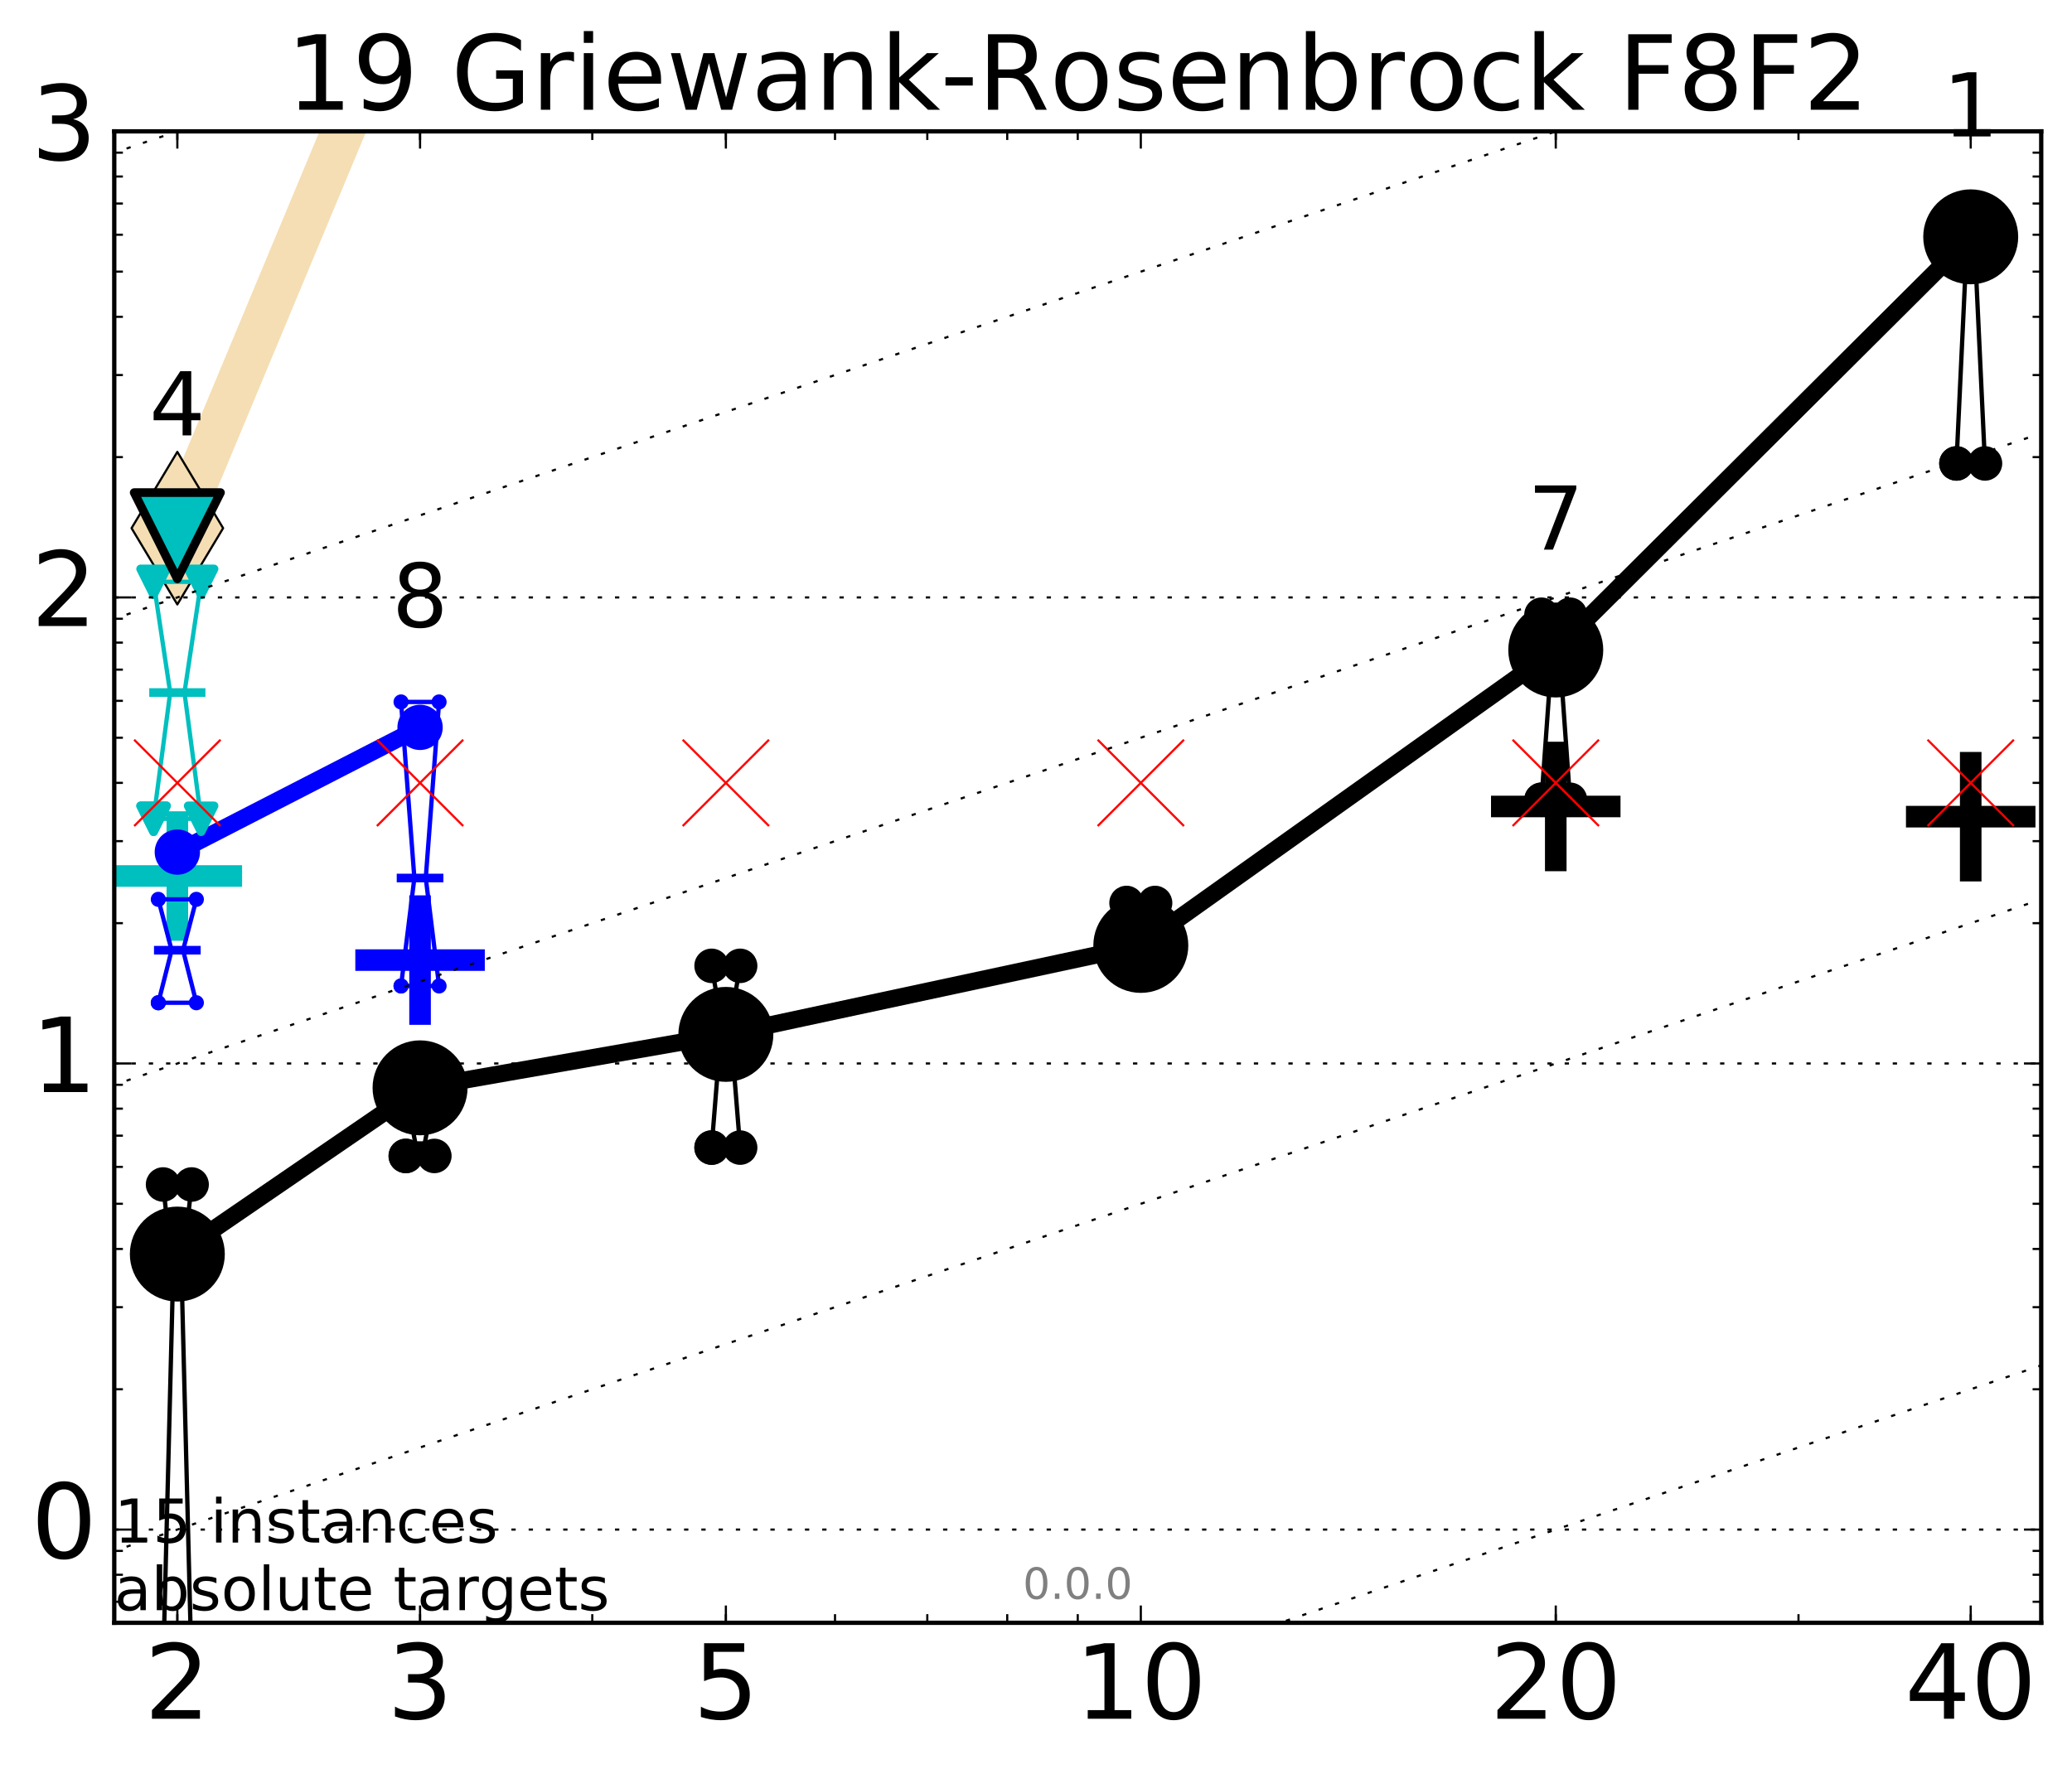 <?xml version="1.0" encoding="utf-8" standalone="no"?>
<!DOCTYPE svg PUBLIC "-//W3C//DTD SVG 1.1//EN"
  "http://www.w3.org/Graphics/SVG/1.1/DTD/svg11.dtd">
<!-- Created with matplotlib (http://matplotlib.org/) -->
<svg height="410pt" version="1.1" viewBox="0 0 480 410" width="480pt" xmlns="http://www.w3.org/2000/svg" xmlns:xlink="http://www.w3.org/1999/xlink">
 <defs>
  <style type="text/css">
*{stroke-linecap:butt;stroke-linejoin:round;stroke-miterlimit:100000;}
  </style>
 </defs>
 <g id="figure_1">
  <g id="patch_1">
   <path d="M 0 410.464 
L 480.07 410.464 
L 480.07 0 
L 0 0 
z
" style="fill:#ffffff;"/>
  </g>
  <g id="axes_1">
   <g id="patch_2">
    <path d="M 26.47 376.036 
L 472.87 376.036 
L 472.87 30.436 
L 26.47 30.436 
z
" style="fill:#ffffff;"/>
   </g>
   <g id="line2d_1">
    <path clip-path="url(#pb740863e9f)" d="M 41.082 122.387 
L 92.546 -1 
" style="fill:none;stroke:#f5deb3;stroke-linecap:square;stroke-width:10.0;"/>
    <defs>
     <path d="M -0 17.678 
L 10.607 0 
L 0 -17.678 
L -10.607 -0 
z
" id="m06899495f6" style="stroke:#000000;stroke-linejoin:miter;stroke-width:0.5;"/>
    </defs>
    <g clip-path="url(#pb740863e9f)">
     <use style="fill:#f5deb3;stroke:#000000;stroke-linejoin:miter;stroke-width:0.5;" x="41.082" xlink:href="#m06899495f6" y="122.387"/>
     <use style="fill:#f5deb3;stroke:#000000;stroke-linejoin:miter;stroke-width:0.5;" x="92.546" xlink:href="#m06899495f6" y="-1.0"/>
    </g>
   </g>
   <g id="line2d_2">
    <defs>
     <path d="M -15 0 
L 15 0 
M 0 15 
L 0 -15 
" id="md766e8fb33" style="stroke:#000000;stroke-width:5.0;"/>
    </defs>
    <g clip-path="url(#pb740863e9f)">
     <use style="stroke:#000000;stroke-width:5.0;" x="456.536" xlink:href="#md766e8fb33" y="189.244"/>
    </g>
   </g>
   <g id="line2d_3">
    <defs>
     <path d="M -15 0 
L 15 0 
M 0 15 
L 0 -15 
" id="ma328eca3da" style="stroke:#00bfbf;stroke-width:5.0;"/>
    </defs>
    <g clip-path="url(#pb740863e9f)">
     <use style="fill:#00bfbf;stroke:#00bfbf;stroke-width:5.0;" x="41.082" xlink:href="#ma328eca3da" y="202.992"/>
    </g>
   </g>
   <g id="line2d_4">
    <defs>
     <path d="M -15 0 
L 15 0 
M 0 15 
L 0 -15 
" id="md37e5026fc" style="stroke:#0000ff;stroke-width:5.0;"/>
    </defs>
    <g clip-path="url(#pb740863e9f)">
     <use style="fill:#0000ff;stroke:#0000ff;stroke-width:5.0;" x="97.312" xlink:href="#md37e5026fc" y="222.477"/>
    </g>
   </g>
   <g id="line2d_5">
    <g clip-path="url(#pb740863e9f)">
     <use style="stroke:#000000;stroke-width:5.0;" x="360.409" xlink:href="#md766e8fb33" y="186.88"/>
    </g>
   </g>
   <g id="line2d_6">
    <path clip-path="url(#pb740863e9f)" d="M 37.777 386.947 
L 40.09 295.677 
L 37.777 274.477 
L 44.386 274.477 
L 42.073 295.677 
L 44.386 386.947 
L 37.777 386.947 
" style="fill:none;stroke:#000000;stroke-linecap:square;"/>
    <defs>
     <path d="M 0 0 
C 0 0 0 0 0 0 
C 0 0 0 0 0 0 
C 0 0 0 0 0 0 
C 0 0 0 0 0 0 
C 0 0 0 0 0 0 
C 0 0 0 0 0 0 
C 0 0 0 0 0 0 
C 0 0 0 0 0 0 
z
" id="m90a3a1916c" style="stroke:#000000;stroke-width:2.0;"/>
    </defs>
    <g clip-path="url(#pb740863e9f)">
     <use style="stroke:#000000;stroke-width:2.0;" x="37.777" xlink:href="#m90a3a1916c" y="386.947"/>
     <use style="stroke:#000000;stroke-width:2.0;" x="40.09" xlink:href="#m90a3a1916c" y="295.677"/>
     <use style="stroke:#000000;stroke-width:2.0;" x="37.777" xlink:href="#m90a3a1916c" y="274.477"/>
     <use style="stroke:#000000;stroke-width:2.0;" x="44.386" xlink:href="#m90a3a1916c" y="274.477"/>
     <use style="stroke:#000000;stroke-width:2.0;" x="42.073" xlink:href="#m90a3a1916c" y="295.677"/>
     <use style="stroke:#000000;stroke-width:2.0;" x="44.386" xlink:href="#m90a3a1916c" y="386.947"/>
     <use style="stroke:#000000;stroke-width:2.0;" x="37.777" xlink:href="#m90a3a1916c" y="386.947"/>
    </g>
   </g>
   <g id="line2d_7">
    <path clip-path="url(#pb740863e9f)" d="M 37.777 386.947 
L 44.386 386.947 
L 44.386 274.477 
L 37.777 274.477 
L 37.777 386.947 
" style="fill:none;"/>
    <defs>
     <path d="M 0 3 
C 0.796 3 1.559 2.684 2.121 2.121 
C 2.684 1.559 3 0.796 3 0 
C 3 -0.796 2.684 -1.559 2.121 -2.121 
C 1.559 -2.684 0.796 -3 0 -3 
C -0.796 -3 -1.559 -2.684 -2.121 -2.121 
C -2.684 -1.559 -3 -0.796 -3 0 
C -3 0.796 -2.684 1.559 -2.121 2.121 
C -1.559 2.684 -0.796 3 0 3 
z
" id="m09c3bca76c" style="stroke:#000000;stroke-width:2.0;"/>
    </defs>
    <g clip-path="url(#pb740863e9f)">
     <use style="stroke:#000000;stroke-width:2.0;" x="37.777" xlink:href="#m09c3bca76c" y="386.947"/>
     <use style="stroke:#000000;stroke-width:2.0;" x="44.386" xlink:href="#m09c3bca76c" y="386.947"/>
     <use style="stroke:#000000;stroke-width:2.0;" x="44.386" xlink:href="#m09c3bca76c" y="274.477"/>
     <use style="stroke:#000000;stroke-width:2.0;" x="37.777" xlink:href="#m09c3bca76c" y="274.477"/>
     <use style="stroke:#000000;stroke-width:2.0;" x="37.777" xlink:href="#m09c3bca76c" y="386.947"/>
    </g>
   </g>
   <g id="line2d_8">
    <path clip-path="url(#pb740863e9f)" d="M 37.777 295.677 
L 44.386 295.677 
" style="fill:none;stroke:#000000;stroke-linecap:square;stroke-width:2.0;"/>
    <g clip-path="url(#pb740863e9f)">
     <use style="stroke:#000000;stroke-width:2.0;" x="37.777" xlink:href="#m90a3a1916c" y="295.677"/>
     <use style="stroke:#000000;stroke-width:2.0;" x="44.386" xlink:href="#m90a3a1916c" y="295.677"/>
    </g>
   </g>
   <g id="line2d_9">
    <path clip-path="url(#pb740863e9f)" d="M 94.008 267.86 
L 96.321 265.454 
L 94.008 253.148 
L 100.617 253.148 
L 98.304 265.454 
L 100.617 267.86 
L 94.008 267.86 
" style="fill:none;stroke:#000000;stroke-linecap:square;"/>
    <g clip-path="url(#pb740863e9f)">
     <use style="stroke:#000000;stroke-width:2.0;" x="94.008" xlink:href="#m90a3a1916c" y="267.86"/>
     <use style="stroke:#000000;stroke-width:2.0;" x="96.321" xlink:href="#m90a3a1916c" y="265.454"/>
     <use style="stroke:#000000;stroke-width:2.0;" x="94.008" xlink:href="#m90a3a1916c" y="253.148"/>
     <use style="stroke:#000000;stroke-width:2.0;" x="100.617" xlink:href="#m90a3a1916c" y="253.148"/>
     <use style="stroke:#000000;stroke-width:2.0;" x="98.304" xlink:href="#m90a3a1916c" y="265.454"/>
     <use style="stroke:#000000;stroke-width:2.0;" x="100.617" xlink:href="#m90a3a1916c" y="267.86"/>
     <use style="stroke:#000000;stroke-width:2.0;" x="94.008" xlink:href="#m90a3a1916c" y="267.86"/>
    </g>
   </g>
   <g id="line2d_10">
    <path clip-path="url(#pb740863e9f)" d="M 94.008 267.86 
L 100.617 267.86 
L 100.617 253.148 
L 94.008 253.148 
L 94.008 267.86 
" style="fill:none;"/>
    <g clip-path="url(#pb740863e9f)">
     <use style="stroke:#000000;stroke-width:2.0;" x="94.008" xlink:href="#m09c3bca76c" y="267.86"/>
     <use style="stroke:#000000;stroke-width:2.0;" x="100.617" xlink:href="#m09c3bca76c" y="267.86"/>
     <use style="stroke:#000000;stroke-width:2.0;" x="100.617" xlink:href="#m09c3bca76c" y="253.148"/>
     <use style="stroke:#000000;stroke-width:2.0;" x="94.008" xlink:href="#m09c3bca76c" y="253.148"/>
     <use style="stroke:#000000;stroke-width:2.0;" x="94.008" xlink:href="#m09c3bca76c" y="267.86"/>
    </g>
   </g>
   <g id="line2d_11">
    <path clip-path="url(#pb740863e9f)" d="M 94.008 265.454 
L 100.617 265.454 
" style="fill:none;stroke:#000000;stroke-linecap:square;stroke-width:2.0;"/>
    <g clip-path="url(#pb740863e9f)">
     <use style="stroke:#000000;stroke-width:2.0;" x="94.008" xlink:href="#m90a3a1916c" y="265.454"/>
     <use style="stroke:#000000;stroke-width:2.0;" x="100.617" xlink:href="#m90a3a1916c" y="265.454"/>
    </g>
   </g>
   <g id="line2d_12">
    <path clip-path="url(#pb740863e9f)" d="M 164.85 265.926 
L 167.163 237.109 
L 164.85 223.809 
L 171.459 223.809 
L 169.146 237.109 
L 171.459 265.926 
L 164.85 265.926 
" style="fill:none;stroke:#000000;stroke-linecap:square;"/>
    <g clip-path="url(#pb740863e9f)">
     <use style="stroke:#000000;stroke-width:2.0;" x="164.85" xlink:href="#m90a3a1916c" y="265.926"/>
     <use style="stroke:#000000;stroke-width:2.0;" x="167.163" xlink:href="#m90a3a1916c" y="237.109"/>
     <use style="stroke:#000000;stroke-width:2.0;" x="164.85" xlink:href="#m90a3a1916c" y="223.809"/>
     <use style="stroke:#000000;stroke-width:2.0;" x="171.459" xlink:href="#m90a3a1916c" y="223.809"/>
     <use style="stroke:#000000;stroke-width:2.0;" x="169.146" xlink:href="#m90a3a1916c" y="237.109"/>
     <use style="stroke:#000000;stroke-width:2.0;" x="171.459" xlink:href="#m90a3a1916c" y="265.926"/>
     <use style="stroke:#000000;stroke-width:2.0;" x="164.85" xlink:href="#m90a3a1916c" y="265.926"/>
    </g>
   </g>
   <g id="line2d_13">
    <path clip-path="url(#pb740863e9f)" d="M 164.85 265.926 
L 171.459 265.926 
L 171.459 223.809 
L 164.85 223.809 
L 164.85 265.926 
" style="fill:none;"/>
    <g clip-path="url(#pb740863e9f)">
     <use style="stroke:#000000;stroke-width:2.0;" x="164.85" xlink:href="#m09c3bca76c" y="265.926"/>
     <use style="stroke:#000000;stroke-width:2.0;" x="171.459" xlink:href="#m09c3bca76c" y="265.926"/>
     <use style="stroke:#000000;stroke-width:2.0;" x="171.459" xlink:href="#m09c3bca76c" y="223.809"/>
     <use style="stroke:#000000;stroke-width:2.0;" x="164.85" xlink:href="#m09c3bca76c" y="223.809"/>
     <use style="stroke:#000000;stroke-width:2.0;" x="164.85" xlink:href="#m09c3bca76c" y="265.926"/>
    </g>
   </g>
   <g id="line2d_14">
    <path clip-path="url(#pb740863e9f)" d="M 164.85 237.109 
L 171.459 237.109 
" style="fill:none;stroke:#000000;stroke-linecap:square;stroke-width:2.0;"/>
    <g clip-path="url(#pb740863e9f)">
     <use style="stroke:#000000;stroke-width:2.0;" x="164.85" xlink:href="#m90a3a1916c" y="237.109"/>
     <use style="stroke:#000000;stroke-width:2.0;" x="171.459" xlink:href="#m90a3a1916c" y="237.109"/>
    </g>
   </g>
   <g id="line2d_15">
    <path clip-path="url(#pb740863e9f)" d="M 260.977 224.099 
L 263.29 218.092 
L 260.977 209.242 
L 267.586 209.242 
L 265.273 218.092 
L 267.586 224.099 
L 260.977 224.099 
" style="fill:none;stroke:#000000;stroke-linecap:square;"/>
    <g clip-path="url(#pb740863e9f)">
     <use style="stroke:#000000;stroke-width:2.0;" x="260.977" xlink:href="#m90a3a1916c" y="224.099"/>
     <use style="stroke:#000000;stroke-width:2.0;" x="263.29" xlink:href="#m90a3a1916c" y="218.092"/>
     <use style="stroke:#000000;stroke-width:2.0;" x="260.977" xlink:href="#m90a3a1916c" y="209.242"/>
     <use style="stroke:#000000;stroke-width:2.0;" x="267.586" xlink:href="#m90a3a1916c" y="209.242"/>
     <use style="stroke:#000000;stroke-width:2.0;" x="265.273" xlink:href="#m90a3a1916c" y="218.092"/>
     <use style="stroke:#000000;stroke-width:2.0;" x="267.586" xlink:href="#m90a3a1916c" y="224.099"/>
     <use style="stroke:#000000;stroke-width:2.0;" x="260.977" xlink:href="#m90a3a1916c" y="224.099"/>
    </g>
   </g>
   <g id="line2d_16">
    <path clip-path="url(#pb740863e9f)" d="M 260.977 224.099 
L 267.586 224.099 
L 267.586 209.242 
L 260.977 209.242 
L 260.977 224.099 
" style="fill:none;"/>
    <g clip-path="url(#pb740863e9f)">
     <use style="stroke:#000000;stroke-width:2.0;" x="260.977" xlink:href="#m09c3bca76c" y="224.099"/>
     <use style="stroke:#000000;stroke-width:2.0;" x="267.586" xlink:href="#m09c3bca76c" y="224.099"/>
     <use style="stroke:#000000;stroke-width:2.0;" x="267.586" xlink:href="#m09c3bca76c" y="209.242"/>
     <use style="stroke:#000000;stroke-width:2.0;" x="260.977" xlink:href="#m09c3bca76c" y="209.242"/>
     <use style="stroke:#000000;stroke-width:2.0;" x="260.977" xlink:href="#m09c3bca76c" y="224.099"/>
    </g>
   </g>
   <g id="line2d_17">
    <path clip-path="url(#pb740863e9f)" d="M 260.977 218.092 
L 267.586 218.092 
" style="fill:none;stroke:#000000;stroke-linecap:square;stroke-width:2.0;"/>
    <g clip-path="url(#pb740863e9f)">
     <use style="stroke:#000000;stroke-width:2.0;" x="260.977" xlink:href="#m90a3a1916c" y="218.092"/>
     <use style="stroke:#000000;stroke-width:2.0;" x="267.586" xlink:href="#m90a3a1916c" y="218.092"/>
    </g>
   </g>
   <g id="line2d_18">
    <path clip-path="url(#pb740863e9f)" d="M 357.104 185.325 
L 359.417 152.877 
L 357.104 142.449 
L 363.713 142.449 
L 361.4 152.877 
L 363.713 185.325 
L 357.104 185.325 
" style="fill:none;stroke:#000000;stroke-linecap:square;"/>
    <g clip-path="url(#pb740863e9f)">
     <use style="stroke:#000000;stroke-width:2.0;" x="357.104" xlink:href="#m90a3a1916c" y="185.325"/>
     <use style="stroke:#000000;stroke-width:2.0;" x="359.417" xlink:href="#m90a3a1916c" y="152.877"/>
     <use style="stroke:#000000;stroke-width:2.0;" x="357.104" xlink:href="#m90a3a1916c" y="142.449"/>
     <use style="stroke:#000000;stroke-width:2.0;" x="363.713" xlink:href="#m90a3a1916c" y="142.449"/>
     <use style="stroke:#000000;stroke-width:2.0;" x="361.4" xlink:href="#m90a3a1916c" y="152.877"/>
     <use style="stroke:#000000;stroke-width:2.0;" x="363.713" xlink:href="#m90a3a1916c" y="185.325"/>
     <use style="stroke:#000000;stroke-width:2.0;" x="357.104" xlink:href="#m90a3a1916c" y="185.325"/>
    </g>
   </g>
   <g id="line2d_19">
    <path clip-path="url(#pb740863e9f)" d="M 357.104 185.325 
L 363.713 185.325 
L 363.713 142.449 
L 357.104 142.449 
L 357.104 185.325 
" style="fill:none;"/>
    <g clip-path="url(#pb740863e9f)">
     <use style="stroke:#000000;stroke-width:2.0;" x="357.104" xlink:href="#m09c3bca76c" y="185.325"/>
     <use style="stroke:#000000;stroke-width:2.0;" x="363.713" xlink:href="#m09c3bca76c" y="185.325"/>
     <use style="stroke:#000000;stroke-width:2.0;" x="363.713" xlink:href="#m09c3bca76c" y="142.449"/>
     <use style="stroke:#000000;stroke-width:2.0;" x="357.104" xlink:href="#m09c3bca76c" y="142.449"/>
     <use style="stroke:#000000;stroke-width:2.0;" x="357.104" xlink:href="#m09c3bca76c" y="185.325"/>
    </g>
   </g>
   <g id="line2d_20">
    <path clip-path="url(#pb740863e9f)" d="M 357.104 152.877 
L 363.713 152.877 
" style="fill:none;stroke:#000000;stroke-linecap:square;stroke-width:2.0;"/>
    <g clip-path="url(#pb740863e9f)">
     <use style="stroke:#000000;stroke-width:2.0;" x="357.104" xlink:href="#m90a3a1916c" y="152.877"/>
     <use style="stroke:#000000;stroke-width:2.0;" x="363.713" xlink:href="#m90a3a1916c" y="152.877"/>
    </g>
   </g>
   <g id="line2d_21">
    <path clip-path="url(#pb740863e9f)" d="M 453.231 107.39 
L 455.544 58.15 
L 453.231 51.822 
L 459.84 51.822 
L 457.527 58.15 
L 459.84 107.39 
L 453.231 107.39 
" style="fill:none;stroke:#000000;stroke-linecap:square;"/>
    <g clip-path="url(#pb740863e9f)">
     <use style="stroke:#000000;stroke-width:2.0;" x="453.231" xlink:href="#m90a3a1916c" y="107.39"/>
     <use style="stroke:#000000;stroke-width:2.0;" x="455.544" xlink:href="#m90a3a1916c" y="58.15"/>
     <use style="stroke:#000000;stroke-width:2.0;" x="453.231" xlink:href="#m90a3a1916c" y="51.822"/>
     <use style="stroke:#000000;stroke-width:2.0;" x="459.84" xlink:href="#m90a3a1916c" y="51.822"/>
     <use style="stroke:#000000;stroke-width:2.0;" x="457.527" xlink:href="#m90a3a1916c" y="58.15"/>
     <use style="stroke:#000000;stroke-width:2.0;" x="459.84" xlink:href="#m90a3a1916c" y="107.39"/>
     <use style="stroke:#000000;stroke-width:2.0;" x="453.231" xlink:href="#m90a3a1916c" y="107.39"/>
    </g>
   </g>
   <g id="line2d_22">
    <path clip-path="url(#pb740863e9f)" d="M 453.231 107.39 
L 459.84 107.39 
L 459.84 51.822 
L 453.231 51.822 
L 453.231 107.39 
" style="fill:none;"/>
    <g clip-path="url(#pb740863e9f)">
     <use style="stroke:#000000;stroke-width:2.0;" x="453.231" xlink:href="#m09c3bca76c" y="107.39"/>
     <use style="stroke:#000000;stroke-width:2.0;" x="459.84" xlink:href="#m09c3bca76c" y="107.39"/>
     <use style="stroke:#000000;stroke-width:2.0;" x="459.84" xlink:href="#m09c3bca76c" y="51.822"/>
     <use style="stroke:#000000;stroke-width:2.0;" x="453.231" xlink:href="#m09c3bca76c" y="51.822"/>
     <use style="stroke:#000000;stroke-width:2.0;" x="453.231" xlink:href="#m09c3bca76c" y="107.39"/>
    </g>
   </g>
   <g id="line2d_23">
    <path clip-path="url(#pb740863e9f)" d="M 453.231 58.15 
L 459.84 58.15 
" style="fill:none;stroke:#000000;stroke-linecap:square;stroke-width:2.0;"/>
    <g clip-path="url(#pb740863e9f)">
     <use style="stroke:#000000;stroke-width:2.0;" x="453.231" xlink:href="#m90a3a1916c" y="58.15"/>
     <use style="stroke:#000000;stroke-width:2.0;" x="459.84" xlink:href="#m90a3a1916c" y="58.15"/>
    </g>
   </g>
   <g id="line2d_24">
    <path clip-path="url(#pb740863e9f)" d="M 41.082 290.601 
L 97.312 252.078 
" style="fill:none;stroke:#000000;stroke-linecap:square;stroke-width:4.0;"/>
    <g clip-path="url(#pb740863e9f)">
     <use style="stroke:#000000;stroke-width:2.0;" x="41.082" xlink:href="#m90a3a1916c" y="290.601"/>
     <use style="stroke:#000000;stroke-width:2.0;" x="97.312" xlink:href="#m90a3a1916c" y="252.078"/>
    </g>
   </g>
   <g id="line2d_25">
    <path clip-path="url(#pb740863e9f)" d="M 97.312 252.078 
L 168.155 239.691 
" style="fill:none;stroke:#000000;stroke-linecap:square;stroke-width:4.0;"/>
    <g clip-path="url(#pb740863e9f)">
     <use style="stroke:#000000;stroke-width:2.0;" x="97.312" xlink:href="#m90a3a1916c" y="252.078"/>
     <use style="stroke:#000000;stroke-width:2.0;" x="168.155" xlink:href="#m90a3a1916c" y="239.691"/>
    </g>
   </g>
   <g id="line2d_26">
    <path clip-path="url(#pb740863e9f)" d="M 168.155 239.691 
L 264.282 219.076 
" style="fill:none;stroke:#000000;stroke-linecap:square;stroke-width:4.0;"/>
    <g clip-path="url(#pb740863e9f)">
     <use style="stroke:#000000;stroke-width:2.0;" x="168.155" xlink:href="#m90a3a1916c" y="239.691"/>
     <use style="stroke:#000000;stroke-width:2.0;" x="264.282" xlink:href="#m90a3a1916c" y="219.076"/>
    </g>
   </g>
   <g id="line2d_27">
    <path clip-path="url(#pb740863e9f)" d="M 264.282 219.076 
L 360.409 150.621 
" style="fill:none;stroke:#000000;stroke-linecap:square;stroke-width:4.0;"/>
    <g clip-path="url(#pb740863e9f)">
     <use style="stroke:#000000;stroke-width:2.0;" x="264.282" xlink:href="#m90a3a1916c" y="219.076"/>
     <use style="stroke:#000000;stroke-width:2.0;" x="360.409" xlink:href="#m90a3a1916c" y="150.621"/>
    </g>
   </g>
   <g id="line2d_28">
    <path clip-path="url(#pb740863e9f)" d="M 360.409 150.621 
L 456.536 54.879 
" style="fill:none;stroke:#000000;stroke-linecap:square;stroke-width:4.0;"/>
    <g clip-path="url(#pb740863e9f)">
     <use style="stroke:#000000;stroke-width:2.0;" x="360.409" xlink:href="#m90a3a1916c" y="150.621"/>
     <use style="stroke:#000000;stroke-width:2.0;" x="456.536" xlink:href="#m90a3a1916c" y="54.879"/>
    </g>
   </g>
   <g id="line2d_29">
    <path clip-path="url(#pb740863e9f)" d="M 41.082 290.601 
L 97.312 252.078 
L 168.155 239.691 
L 264.282 219.076 
L 360.409 150.621 
L 456.536 54.879 
" style="fill:none;"/>
    <defs>
     <path d="M 0 10 
C 2.652 10 5.196 8.946 7.071 7.071 
C 8.946 5.196 10 2.652 10 0 
C 10 -2.652 8.946 -5.196 7.071 -7.071 
C 5.196 -8.946 2.652 -10 0 -10 
C -2.652 -10 -5.196 -8.946 -7.071 -7.071 
C -8.946 -5.196 -10 -2.652 -10 0 
C -10 2.652 -8.946 5.196 -7.071 7.071 
C -5.196 8.946 -2.652 10 0 10 
z
" id="m2b433f3039" style="stroke:#000000;stroke-width:2.0;"/>
    </defs>
    <g clip-path="url(#pb740863e9f)">
     <use style="stroke:#000000;stroke-width:2.0;" x="41.082" xlink:href="#m2b433f3039" y="290.601"/>
     <use style="stroke:#000000;stroke-width:2.0;" x="97.312" xlink:href="#m2b433f3039" y="252.078"/>
     <use style="stroke:#000000;stroke-width:2.0;" x="168.155" xlink:href="#m2b433f3039" y="239.691"/>
     <use style="stroke:#000000;stroke-width:2.0;" x="264.282" xlink:href="#m2b433f3039" y="219.076"/>
     <use style="stroke:#000000;stroke-width:2.0;" x="360.409" xlink:href="#m2b433f3039" y="150.621"/>
     <use style="stroke:#000000;stroke-width:2.0;" x="456.536" xlink:href="#m2b433f3039" y="54.879"/>
    </g>
   </g>
   <g id="line2d_30">
    <path clip-path="url(#pb740863e9f)" d="M 36.676 232.36 
L 39.76 220.188 
L 36.676 208.401 
L 45.488 208.401 
L 42.403 220.188 
L 45.488 232.36 
L 36.676 232.36 
" style="fill:none;stroke:#0000ff;stroke-linecap:square;"/>
    <defs>
     <path d="M 0 0 
C 0 0 0 0 0 0 
C 0 0 0 0 0 0 
C 0 0 0 0 0 0 
C 0 0 0 0 0 0 
C 0 0 0 0 0 0 
C 0 0 0 0 0 0 
C 0 0 0 0 0 0 
C 0 0 0 0 0 0 
z
" id="m272c4cc188" style="stroke:#0000ff;stroke-width:0.5;"/>
    </defs>
    <g clip-path="url(#pb740863e9f)">
     <use style="fill:#0000ff;stroke:#0000ff;stroke-width:0.5;" x="36.676" xlink:href="#m272c4cc188" y="232.36"/>
     <use style="fill:#0000ff;stroke:#0000ff;stroke-width:0.5;" x="39.76" xlink:href="#m272c4cc188" y="220.188"/>
     <use style="fill:#0000ff;stroke:#0000ff;stroke-width:0.5;" x="36.676" xlink:href="#m272c4cc188" y="208.401"/>
     <use style="fill:#0000ff;stroke:#0000ff;stroke-width:0.5;" x="45.488" xlink:href="#m272c4cc188" y="208.401"/>
     <use style="fill:#0000ff;stroke:#0000ff;stroke-width:0.5;" x="42.403" xlink:href="#m272c4cc188" y="220.188"/>
     <use style="fill:#0000ff;stroke:#0000ff;stroke-width:0.5;" x="45.488" xlink:href="#m272c4cc188" y="232.36"/>
     <use style="fill:#0000ff;stroke:#0000ff;stroke-width:0.5;" x="36.676" xlink:href="#m272c4cc188" y="232.36"/>
    </g>
   </g>
   <g id="line2d_31">
    <path clip-path="url(#pb740863e9f)" d="M 36.676 232.36 
L 45.488 232.36 
L 45.488 208.401 
L 36.676 208.401 
L 36.676 232.36 
" style="fill:none;"/>
    <defs>
     <path d="M 0 1.5 
C 0.398 1.5 0.779 1.342 1.061 1.061 
C 1.342 0.779 1.5 0.398 1.5 0 
C 1.5 -0.398 1.342 -0.779 1.061 -1.061 
C 0.779 -1.342 0.398 -1.5 0 -1.5 
C -0.398 -1.5 -0.779 -1.342 -1.061 -1.061 
C -1.342 -0.779 -1.5 -0.398 -1.5 0 
C -1.5 0.398 -1.342 0.779 -1.061 1.061 
C -0.779 1.342 -0.398 1.5 0 1.5 
z
" id="mc812b5112a" style="stroke:#0000ff;stroke-width:0.5;"/>
    </defs>
    <g clip-path="url(#pb740863e9f)">
     <use style="fill:#0000ff;stroke:#0000ff;stroke-width:0.5;" x="36.676" xlink:href="#mc812b5112a" y="232.36"/>
     <use style="fill:#0000ff;stroke:#0000ff;stroke-width:0.5;" x="45.488" xlink:href="#mc812b5112a" y="232.36"/>
     <use style="fill:#0000ff;stroke:#0000ff;stroke-width:0.5;" x="45.488" xlink:href="#mc812b5112a" y="208.401"/>
     <use style="fill:#0000ff;stroke:#0000ff;stroke-width:0.5;" x="36.676" xlink:href="#mc812b5112a" y="208.401"/>
     <use style="fill:#0000ff;stroke:#0000ff;stroke-width:0.5;" x="36.676" xlink:href="#mc812b5112a" y="232.36"/>
    </g>
   </g>
   <g id="line2d_32">
    <path clip-path="url(#pb740863e9f)" d="M 36.676 220.188 
L 45.488 220.188 
" style="fill:none;stroke:#0000ff;stroke-linecap:square;stroke-width:2.0;"/>
    <g clip-path="url(#pb740863e9f)">
     <use style="fill:#0000ff;stroke:#0000ff;stroke-width:0.5;" x="36.676" xlink:href="#m272c4cc188" y="220.188"/>
     <use style="fill:#0000ff;stroke:#0000ff;stroke-width:0.5;" x="45.488" xlink:href="#m272c4cc188" y="220.188"/>
    </g>
   </g>
   <g id="line2d_33">
    <path clip-path="url(#pb740863e9f)" d="M 92.906 228.472 
L 95.991 203.459 
L 92.906 162.657 
L 101.718 162.657 
L 98.634 203.459 
L 101.718 228.472 
L 92.906 228.472 
" style="fill:none;stroke:#0000ff;stroke-linecap:square;"/>
    <g clip-path="url(#pb740863e9f)">
     <use style="fill:#0000ff;stroke:#0000ff;stroke-width:0.5;" x="92.906" xlink:href="#m272c4cc188" y="228.472"/>
     <use style="fill:#0000ff;stroke:#0000ff;stroke-width:0.5;" x="95.991" xlink:href="#m272c4cc188" y="203.459"/>
     <use style="fill:#0000ff;stroke:#0000ff;stroke-width:0.5;" x="92.906" xlink:href="#m272c4cc188" y="162.657"/>
     <use style="fill:#0000ff;stroke:#0000ff;stroke-width:0.5;" x="101.718" xlink:href="#m272c4cc188" y="162.657"/>
     <use style="fill:#0000ff;stroke:#0000ff;stroke-width:0.5;" x="98.634" xlink:href="#m272c4cc188" y="203.459"/>
     <use style="fill:#0000ff;stroke:#0000ff;stroke-width:0.5;" x="101.718" xlink:href="#m272c4cc188" y="228.472"/>
     <use style="fill:#0000ff;stroke:#0000ff;stroke-width:0.5;" x="92.906" xlink:href="#m272c4cc188" y="228.472"/>
    </g>
   </g>
   <g id="line2d_34">
    <path clip-path="url(#pb740863e9f)" d="M 92.906 228.472 
L 101.718 228.472 
L 101.718 162.657 
L 92.906 162.657 
L 92.906 228.472 
" style="fill:none;"/>
    <g clip-path="url(#pb740863e9f)">
     <use style="fill:#0000ff;stroke:#0000ff;stroke-width:0.5;" x="92.906" xlink:href="#mc812b5112a" y="228.472"/>
     <use style="fill:#0000ff;stroke:#0000ff;stroke-width:0.5;" x="101.718" xlink:href="#mc812b5112a" y="228.472"/>
     <use style="fill:#0000ff;stroke:#0000ff;stroke-width:0.5;" x="101.718" xlink:href="#mc812b5112a" y="162.657"/>
     <use style="fill:#0000ff;stroke:#0000ff;stroke-width:0.5;" x="92.906" xlink:href="#mc812b5112a" y="162.657"/>
     <use style="fill:#0000ff;stroke:#0000ff;stroke-width:0.5;" x="92.906" xlink:href="#mc812b5112a" y="228.472"/>
    </g>
   </g>
   <g id="line2d_35">
    <path clip-path="url(#pb740863e9f)" d="M 92.906 203.459 
L 101.718 203.459 
" style="fill:none;stroke:#0000ff;stroke-linecap:square;stroke-width:2.0;"/>
    <g clip-path="url(#pb740863e9f)">
     <use style="fill:#0000ff;stroke:#0000ff;stroke-width:0.5;" x="92.906" xlink:href="#m272c4cc188" y="203.459"/>
     <use style="fill:#0000ff;stroke:#0000ff;stroke-width:0.5;" x="101.718" xlink:href="#m272c4cc188" y="203.459"/>
    </g>
   </g>
   <g id="line2d_36">
    <path clip-path="url(#pb740863e9f)" d="M 41.082 197.45 
L 97.312 168.548 
" style="fill:none;stroke:#0000ff;stroke-linecap:square;stroke-width:4.0;"/>
    <g clip-path="url(#pb740863e9f)">
     <use style="fill:#0000ff;stroke:#0000ff;stroke-width:0.5;" x="41.082" xlink:href="#m272c4cc188" y="197.45"/>
     <use style="fill:#0000ff;stroke:#0000ff;stroke-width:0.5;" x="97.312" xlink:href="#m272c4cc188" y="168.548"/>
    </g>
   </g>
   <g id="line2d_37">
    <path clip-path="url(#pb740863e9f)" d="M 41.082 197.45 
L 97.312 168.548 
" style="fill:none;"/>
    <defs>
     <path d="M 0 5 
C 1.326 5 2.598 4.473 3.536 3.536 
C 4.473 2.598 5 1.326 5 0 
C 5 -1.326 4.473 -2.598 3.536 -3.536 
C 2.598 -4.473 1.326 -5 0 -5 
C -1.326 -5 -2.598 -4.473 -3.536 -3.536 
C -4.473 -2.598 -5 -1.326 -5 0 
C -5 1.326 -4.473 2.598 -3.536 3.536 
C -2.598 4.473 -1.326 5 0 5 
z
" id="mb8cd65152a" style="stroke:#0000ff;stroke-width:0.5;"/>
    </defs>
    <g clip-path="url(#pb740863e9f)">
     <use style="fill:#0000ff;stroke:#0000ff;stroke-width:0.5;" x="41.082" xlink:href="#mb8cd65152a" y="197.45"/>
     <use style="fill:#0000ff;stroke:#0000ff;stroke-width:0.5;" x="97.312" xlink:href="#mb8cd65152a" y="168.548"/>
    </g>
   </g>
   <g id="line2d_38">
    <path clip-path="url(#pb740863e9f)" d="M 35.574 189.731 
L 39.429 160.481 
L 35.574 134.827 
L 46.589 134.827 
L 42.734 160.481 
L 46.589 189.731 
L 35.574 189.731 
" style="fill:none;stroke:#00bfbf;stroke-linecap:square;"/>
    <defs>
     <path d="M 0 0 
L 0 0 
L 0 0 
z
" id="m6271bc83ab" style="stroke:#00bfbf;stroke-linejoin:miter;stroke-width:2.0;"/>
    </defs>
    <g clip-path="url(#pb740863e9f)">
     <use style="fill:#00bfbf;stroke:#00bfbf;stroke-linejoin:miter;stroke-width:2.0;" x="35.574" xlink:href="#m6271bc83ab" y="189.731"/>
     <use style="fill:#00bfbf;stroke:#00bfbf;stroke-linejoin:miter;stroke-width:2.0;" x="39.429" xlink:href="#m6271bc83ab" y="160.481"/>
     <use style="fill:#00bfbf;stroke:#00bfbf;stroke-linejoin:miter;stroke-width:2.0;" x="35.574" xlink:href="#m6271bc83ab" y="134.827"/>
     <use style="fill:#00bfbf;stroke:#00bfbf;stroke-linejoin:miter;stroke-width:2.0;" x="46.589" xlink:href="#m6271bc83ab" y="134.827"/>
     <use style="fill:#00bfbf;stroke:#00bfbf;stroke-linejoin:miter;stroke-width:2.0;" x="42.734" xlink:href="#m6271bc83ab" y="160.481"/>
     <use style="fill:#00bfbf;stroke:#00bfbf;stroke-linejoin:miter;stroke-width:2.0;" x="46.589" xlink:href="#m6271bc83ab" y="189.731"/>
     <use style="fill:#00bfbf;stroke:#00bfbf;stroke-linejoin:miter;stroke-width:2.0;" x="35.574" xlink:href="#m6271bc83ab" y="189.731"/>
    </g>
   </g>
   <g id="line2d_39">
    <path clip-path="url(#pb740863e9f)" d="M 35.574 189.731 
L 46.589 189.731 
L 46.589 134.827 
L 35.574 134.827 
L 35.574 189.731 
" style="fill:none;"/>
    <defs>
     <path d="M -0 3 
L 3 -3 
L -3 -3 
z
" id="m052c5f3e4d" style="stroke:#00bfbf;stroke-linejoin:miter;stroke-width:2.0;"/>
    </defs>
    <g clip-path="url(#pb740863e9f)">
     <use style="fill:#00bfbf;stroke:#00bfbf;stroke-linejoin:miter;stroke-width:2.0;" x="35.574" xlink:href="#m052c5f3e4d" y="189.731"/>
     <use style="fill:#00bfbf;stroke:#00bfbf;stroke-linejoin:miter;stroke-width:2.0;" x="46.589" xlink:href="#m052c5f3e4d" y="189.731"/>
     <use style="fill:#00bfbf;stroke:#00bfbf;stroke-linejoin:miter;stroke-width:2.0;" x="46.589" xlink:href="#m052c5f3e4d" y="134.827"/>
     <use style="fill:#00bfbf;stroke:#00bfbf;stroke-linejoin:miter;stroke-width:2.0;" x="35.574" xlink:href="#m052c5f3e4d" y="134.827"/>
     <use style="fill:#00bfbf;stroke:#00bfbf;stroke-linejoin:miter;stroke-width:2.0;" x="35.574" xlink:href="#m052c5f3e4d" y="189.731"/>
    </g>
   </g>
   <g id="line2d_40">
    <path clip-path="url(#pb740863e9f)" d="M 35.574 160.481 
L 46.589 160.481 
" style="fill:none;stroke:#00bfbf;stroke-linecap:square;stroke-width:2.0;"/>
    <g clip-path="url(#pb740863e9f)">
     <use style="fill:#00bfbf;stroke:#00bfbf;stroke-linejoin:miter;stroke-width:2.0;" x="35.574" xlink:href="#m6271bc83ab" y="160.481"/>
     <use style="fill:#00bfbf;stroke:#00bfbf;stroke-linejoin:miter;stroke-width:2.0;" x="46.589" xlink:href="#m6271bc83ab" y="160.481"/>
    </g>
   </g>
   <g id="line2d_41">
    <path clip-path="url(#pb740863e9f)" d="M 41.082 124.144 
" style="fill:none;"/>
    <defs>
     <path d="M -0 10 
L 10 -10 
L -10 -10 
z
" id="m5fc6063ca9" style="stroke:#000000;stroke-linejoin:miter;stroke-width:2.0;"/>
    </defs>
    <g clip-path="url(#pb740863e9f)">
     <use style="fill:#00bfbf;stroke:#000000;stroke-linejoin:miter;stroke-width:2.0;" x="41.082" xlink:href="#m5fc6063ca9" y="124.144"/>
    </g>
   </g>
   <g id="line2d_42"/>
   <g id="line2d_43"/>
   <g id="line2d_44"/>
   <g id="line2d_45"/>
   <g id="line2d_46"/>
   <g id="line2d_47"/>
   <g id="line2d_48"/>
   <g id="line2d_49">
    <defs>
     <path d="M -10 10 
L 10 -10 
M -10 -10 
L 10 10 
" id="m40dbb2e398" style="stroke:#ff0000;stroke-width:0.5;"/>
    </defs>
    <g clip-path="url(#pb740863e9f)">
     <use style="fill:#ff0000;stroke:#ff0000;stroke-width:0.5;" x="41.082" xlink:href="#m40dbb2e398" y="181.414"/>
     <use style="fill:#ff0000;stroke:#ff0000;stroke-width:0.5;" x="97.312" xlink:href="#m40dbb2e398" y="181.414"/>
     <use style="fill:#ff0000;stroke:#ff0000;stroke-width:0.5;" x="168.155" xlink:href="#m40dbb2e398" y="181.414"/>
     <use style="fill:#ff0000;stroke:#ff0000;stroke-width:0.5;" x="264.282" xlink:href="#m40dbb2e398" y="181.414"/>
     <use style="fill:#ff0000;stroke:#ff0000;stroke-width:0.5;" x="360.409" xlink:href="#m40dbb2e398" y="181.414"/>
     <use style="fill:#ff0000;stroke:#ff0000;stroke-width:0.5;" x="456.536" xlink:href="#m40dbb2e398" y="181.414"/>
    </g>
   </g>
   <g id="line2d_50">
    <path clip-path="url(#pb740863e9f)" d="M -278.245 570.436 
M 191.794 411.464 
L 481.07 313.627 
" style="fill:none;stroke:#000000;stroke-dasharray:1,3;stroke-dashoffset:0.0;stroke-width:0.5;"/>
   </g>
   <g id="line2d_51">
    <path clip-path="url(#pb740863e9f)" d="M -278.245 462.436 
M -1 368.669 
L 481.07 205.627 
" style="fill:none;stroke:#000000;stroke-dasharray:1,3;stroke-dashoffset:0.0;stroke-width:0.5;"/>
   </g>
   <g id="line2d_52">
    <path clip-path="url(#pb740863e9f)" d="M -278.245 354.436 
M -1 260.669 
L 481.07 97.627 
" style="fill:none;stroke:#000000;stroke-dasharray:1,3;stroke-dashoffset:0.0;stroke-width:0.5;"/>
   </g>
   <g id="line2d_53">
    <path clip-path="url(#pb740863e9f)" d="M -278.245 246.436 
M -1 152.669 
L 453.357 -1 
" style="fill:none;stroke:#000000;stroke-dasharray:1,3;stroke-dashoffset:0.0;stroke-width:0.5;"/>
   </g>
   <g id="line2d_54">
    <path clip-path="url(#pb740863e9f)" d="M -278.245 138.436 
M -1 44.669 
L 134.03 -1 
" style="fill:none;stroke:#000000;stroke-dasharray:1,3;stroke-dashoffset:0.0;stroke-width:0.5;"/>
   </g>
   <g id="line2d_55">
    <path clip-path="url(#pb740863e9f)" d="M -278.245 30.436 
" style="fill:none;stroke:#000000;stroke-dasharray:1,3;stroke-dashoffset:0.0;stroke-width:0.5;"/>
   </g>
   <g id="line2d_56">
    <path clip-path="url(#pb740863e9f)" d="M -278.245 -77.564 
" style="fill:none;stroke:#000000;stroke-dasharray:1,3;stroke-dashoffset:0.0;stroke-width:0.5;"/>
   </g>
   <g id="line2d_57">
    <path clip-path="url(#pb740863e9f)" d="M -278.245 -185.564 
" style="fill:none;stroke:#000000;stroke-dasharray:1,3;stroke-dashoffset:0.0;stroke-width:0.5;"/>
   </g>
   <g id="line2d_58">
    <path clip-path="url(#pb740863e9f)" d="M -278.245 -293.564 
" style="fill:none;stroke:#000000;stroke-dasharray:1,3;stroke-dashoffset:0.0;stroke-width:0.5;"/>
   </g>
   <g id="patch_3">
    <path d="M 26.47 30.436 
L 472.87 30.436 
" style="fill:none;stroke:#000000;stroke-linecap:square;stroke-linejoin:miter;"/>
   </g>
   <g id="patch_4">
    <path d="M 472.87 376.036 
L 472.87 30.436 
" style="fill:none;stroke:#000000;stroke-linecap:square;stroke-linejoin:miter;"/>
   </g>
   <g id="patch_5">
    <path d="M 26.47 376.036 
L 472.87 376.036 
" style="fill:none;stroke:#000000;stroke-linecap:square;stroke-linejoin:miter;"/>
   </g>
   <g id="patch_6">
    <path d="M 26.47 376.036 
L 26.47 30.436 
" style="fill:none;stroke:#000000;stroke-linecap:square;stroke-linejoin:miter;"/>
   </g>
   <g id="matplotlib.axis_1">
    <g id="xtick_1">
     <g id="line2d_59">
      <defs>
       <path d="M 0 0 
L 0 -4 
" id="m1a99a3a877" style="stroke:#000000;stroke-width:0.5;"/>
      </defs>
      <g>
       <use style="stroke:#000000;stroke-width:0.5;" x="41.082" xlink:href="#m1a99a3a877" y="376.036"/>
      </g>
     </g>
     <g id="line2d_60">
      <defs>
       <path d="M 0 0 
L 0 4 
" id="mfcd035ff2f" style="stroke:#000000;stroke-width:0.5;"/>
      </defs>
      <g>
       <use style="stroke:#000000;stroke-width:0.5;" x="41.082" xlink:href="#mfcd035ff2f" y="30.436"/>
      </g>
     </g>
     <g id="text_1">
      <!-- 2 -->
      <defs>
       <path d="M 19.188 8.297 
L 53.609 8.297 
L 53.609 0 
L 7.328 0 
L 7.328 8.297 
Q 12.938 14.109 22.625 23.891 
Q 32.328 33.688 34.812 36.531 
Q 39.547 41.844 41.422 45.531 
Q 43.312 49.219 43.312 52.781 
Q 43.312 58.594 39.234 62.25 
Q 35.156 65.922 28.609 65.922 
Q 23.969 65.922 18.812 64.312 
Q 13.672 62.703 7.812 59.422 
L 7.812 69.391 
Q 13.766 71.781 18.938 73 
Q 24.125 74.219 28.422 74.219 
Q 39.75 74.219 46.484 68.547 
Q 53.219 62.891 53.219 53.422 
Q 53.219 48.922 51.531 44.891 
Q 49.859 40.875 45.406 35.406 
Q 44.188 33.984 37.641 27.219 
Q 31.109 20.453 19.188 8.297 
" id="BitstreamVeraSans-Roman-32"/>
      </defs>
      <g transform="translate(33.447 398.272)scale(0.24 -0.24)">
       <use xlink:href="#BitstreamVeraSans-Roman-32"/>
      </g>
     </g>
    </g>
    <g id="xtick_2">
     <g id="line2d_61">
      <g>
       <use style="stroke:#000000;stroke-width:0.5;" x="97.312" xlink:href="#m1a99a3a877" y="376.036"/>
      </g>
     </g>
     <g id="line2d_62">
      <g>
       <use style="stroke:#000000;stroke-width:0.5;" x="97.312" xlink:href="#mfcd035ff2f" y="30.436"/>
      </g>
     </g>
     <g id="text_2">
      <!-- 3 -->
      <defs>
       <path d="M 40.578 39.312 
Q 47.656 37.797 51.625 33 
Q 55.609 28.219 55.609 21.188 
Q 55.609 10.406 48.188 4.484 
Q 40.766 -1.422 27.094 -1.422 
Q 22.516 -1.422 17.656 -0.516 
Q 12.797 0.391 7.625 2.203 
L 7.625 11.719 
Q 11.719 9.328 16.594 8.109 
Q 21.484 6.891 26.812 6.891 
Q 36.078 6.891 40.938 10.547 
Q 45.797 14.203 45.797 21.188 
Q 45.797 27.641 41.281 31.266 
Q 36.766 34.906 28.719 34.906 
L 20.219 34.906 
L 20.219 43.016 
L 29.109 43.016 
Q 36.375 43.016 40.234 45.922 
Q 44.094 48.828 44.094 54.297 
Q 44.094 59.906 40.109 62.906 
Q 36.141 65.922 28.719 65.922 
Q 24.656 65.922 20.016 65.031 
Q 15.375 64.156 9.812 62.312 
L 9.812 71.094 
Q 15.438 72.656 20.344 73.438 
Q 25.25 74.219 29.594 74.219 
Q 40.828 74.219 47.359 69.109 
Q 53.906 64.016 53.906 55.328 
Q 53.906 49.266 50.438 45.094 
Q 46.969 40.922 40.578 39.312 
" id="BitstreamVeraSans-Roman-33"/>
      </defs>
      <g transform="translate(89.677 398.272)scale(0.24 -0.24)">
       <use xlink:href="#BitstreamVeraSans-Roman-33"/>
      </g>
     </g>
    </g>
    <g id="xtick_3">
     <g id="line2d_63">
      <g>
       <use style="stroke:#000000;stroke-width:0.5;" x="168.155" xlink:href="#m1a99a3a877" y="376.036"/>
      </g>
     </g>
     <g id="line2d_64">
      <g>
       <use style="stroke:#000000;stroke-width:0.5;" x="168.155" xlink:href="#mfcd035ff2f" y="30.436"/>
      </g>
     </g>
     <g id="text_3">
      <!-- 5 -->
      <defs>
       <path d="M 10.797 72.906 
L 49.516 72.906 
L 49.516 64.594 
L 19.828 64.594 
L 19.828 46.734 
Q 21.969 47.469 24.109 47.828 
Q 26.266 48.188 28.422 48.188 
Q 40.625 48.188 47.75 41.5 
Q 54.891 34.812 54.891 23.391 
Q 54.891 11.625 47.562 5.094 
Q 40.234 -1.422 26.906 -1.422 
Q 22.312 -1.422 17.547 -0.641 
Q 12.797 0.141 7.719 1.703 
L 7.719 11.625 
Q 12.109 9.234 16.797 8.062 
Q 21.484 6.891 26.703 6.891 
Q 35.156 6.891 40.078 11.328 
Q 45.016 15.766 45.016 23.391 
Q 45.016 31 40.078 35.438 
Q 35.156 39.891 26.703 39.891 
Q 22.75 39.891 18.812 39.016 
Q 14.891 38.141 10.797 36.281 
z
" id="BitstreamVeraSans-Roman-35"/>
      </defs>
      <g transform="translate(160.52 398.272)scale(0.24 -0.24)">
       <use xlink:href="#BitstreamVeraSans-Roman-35"/>
      </g>
     </g>
    </g>
    <g id="xtick_4">
     <g id="line2d_65">
      <g>
       <use style="stroke:#000000;stroke-width:0.5;" x="264.282" xlink:href="#m1a99a3a877" y="376.036"/>
      </g>
     </g>
     <g id="line2d_66">
      <g>
       <use style="stroke:#000000;stroke-width:0.5;" x="264.282" xlink:href="#mfcd035ff2f" y="30.436"/>
      </g>
     </g>
     <g id="text_4">
      <!-- 10 -->
      <defs>
       <path d="M 31.781 66.406 
Q 24.172 66.406 20.328 58.906 
Q 16.5 51.422 16.5 36.375 
Q 16.5 21.391 20.328 13.891 
Q 24.172 6.391 31.781 6.391 
Q 39.453 6.391 43.281 13.891 
Q 47.125 21.391 47.125 36.375 
Q 47.125 51.422 43.281 58.906 
Q 39.453 66.406 31.781 66.406 
M 31.781 74.219 
Q 44.047 74.219 50.516 64.516 
Q 56.984 54.828 56.984 36.375 
Q 56.984 17.969 50.516 8.266 
Q 44.047 -1.422 31.781 -1.422 
Q 19.531 -1.422 13.062 8.266 
Q 6.594 17.969 6.594 36.375 
Q 6.594 54.828 13.062 64.516 
Q 19.531 74.219 31.781 74.219 
" id="BitstreamVeraSans-Roman-30"/>
       <path d="M 12.406 8.297 
L 28.516 8.297 
L 28.516 63.922 
L 10.984 60.406 
L 10.984 69.391 
L 28.422 72.906 
L 38.281 72.906 
L 38.281 8.297 
L 54.391 8.297 
L 54.391 0 
L 12.406 0 
z
" id="BitstreamVeraSans-Roman-31"/>
      </defs>
      <g transform="translate(249.012 398.272)scale(0.24 -0.24)">
       <use xlink:href="#BitstreamVeraSans-Roman-31"/>
       <use x="63.623" xlink:href="#BitstreamVeraSans-Roman-30"/>
      </g>
     </g>
    </g>
    <g id="xtick_5">
     <g id="line2d_67">
      <g>
       <use style="stroke:#000000;stroke-width:0.5;" x="360.409" xlink:href="#m1a99a3a877" y="376.036"/>
      </g>
     </g>
     <g id="line2d_68">
      <g>
       <use style="stroke:#000000;stroke-width:0.5;" x="360.409" xlink:href="#mfcd035ff2f" y="30.436"/>
      </g>
     </g>
     <g id="text_5">
      <!-- 20 -->
      <g transform="translate(345.139 398.272)scale(0.24 -0.24)">
       <use xlink:href="#BitstreamVeraSans-Roman-32"/>
       <use x="63.623" xlink:href="#BitstreamVeraSans-Roman-30"/>
      </g>
     </g>
    </g>
    <g id="xtick_6">
     <g id="line2d_69">
      <g>
       <use style="stroke:#000000;stroke-width:0.5;" x="456.536" xlink:href="#m1a99a3a877" y="376.036"/>
      </g>
     </g>
     <g id="line2d_70">
      <g>
       <use style="stroke:#000000;stroke-width:0.5;" x="456.536" xlink:href="#mfcd035ff2f" y="30.436"/>
      </g>
     </g>
     <g id="text_6">
      <!-- 40 -->
      <defs>
       <path d="M 37.797 64.312 
L 12.891 25.391 
L 37.797 25.391 
z
M 35.203 72.906 
L 47.609 72.906 
L 47.609 25.391 
L 58.016 25.391 
L 58.016 17.188 
L 47.609 17.188 
L 47.609 0 
L 37.797 0 
L 37.797 17.188 
L 4.891 17.188 
L 4.891 26.703 
z
" id="BitstreamVeraSans-Roman-34"/>
      </defs>
      <g transform="translate(441.266 398.272)scale(0.24 -0.24)">
       <use xlink:href="#BitstreamVeraSans-Roman-34"/>
       <use x="63.623" xlink:href="#BitstreamVeraSans-Roman-30"/>
      </g>
     </g>
    </g>
    <g id="xtick_7">
     <g id="line2d_71">
      <defs>
       <path d="M 0 0 
L 0 -2 
" id="mf6395f926f" style="stroke:#000000;stroke-width:0.5;"/>
      </defs>
      <g>
       <use style="stroke:#000000;stroke-width:0.5;" x="41.082" xlink:href="#mf6395f926f" y="376.036"/>
      </g>
     </g>
     <g id="line2d_72">
      <defs>
       <path d="M 0 0 
L 0 2 
" id="m17533fecce" style="stroke:#000000;stroke-width:0.5;"/>
      </defs>
      <g>
       <use style="stroke:#000000;stroke-width:0.5;" x="41.082" xlink:href="#m17533fecce" y="30.436"/>
      </g>
     </g>
    </g>
    <g id="xtick_8">
     <g id="line2d_73">
      <g>
       <use style="stroke:#000000;stroke-width:0.5;" x="97.312" xlink:href="#mf6395f926f" y="376.036"/>
      </g>
     </g>
     <g id="line2d_74">
      <g>
       <use style="stroke:#000000;stroke-width:0.5;" x="97.312" xlink:href="#m17533fecce" y="30.436"/>
      </g>
     </g>
    </g>
    <g id="xtick_9">
     <g id="line2d_75">
      <g>
       <use style="stroke:#000000;stroke-width:0.5;" x="137.209" xlink:href="#mf6395f926f" y="376.036"/>
      </g>
     </g>
     <g id="line2d_76">
      <g>
       <use style="stroke:#000000;stroke-width:0.5;" x="137.209" xlink:href="#m17533fecce" y="30.436"/>
      </g>
     </g>
    </g>
    <g id="xtick_10">
     <g id="line2d_77">
      <g>
       <use style="stroke:#000000;stroke-width:0.5;" x="168.155" xlink:href="#mf6395f926f" y="376.036"/>
      </g>
     </g>
     <g id="line2d_78">
      <g>
       <use style="stroke:#000000;stroke-width:0.5;" x="168.155" xlink:href="#m17533fecce" y="30.436"/>
      </g>
     </g>
    </g>
    <g id="xtick_11">
     <g id="line2d_79">
      <g>
       <use style="stroke:#000000;stroke-width:0.5;" x="193.439" xlink:href="#mf6395f926f" y="376.036"/>
      </g>
     </g>
     <g id="line2d_80">
      <g>
       <use style="stroke:#000000;stroke-width:0.5;" x="193.439" xlink:href="#m17533fecce" y="30.436"/>
      </g>
     </g>
    </g>
    <g id="xtick_12">
     <g id="line2d_81">
      <g>
       <use style="stroke:#000000;stroke-width:0.5;" x="214.817" xlink:href="#mf6395f926f" y="376.036"/>
      </g>
     </g>
     <g id="line2d_82">
      <g>
       <use style="stroke:#000000;stroke-width:0.5;" x="214.817" xlink:href="#m17533fecce" y="30.436"/>
      </g>
     </g>
    </g>
    <g id="xtick_13">
     <g id="line2d_83">
      <g>
       <use style="stroke:#000000;stroke-width:0.5;" x="233.336" xlink:href="#mf6395f926f" y="376.036"/>
      </g>
     </g>
     <g id="line2d_84">
      <g>
       <use style="stroke:#000000;stroke-width:0.5;" x="233.336" xlink:href="#m17533fecce" y="30.436"/>
      </g>
     </g>
    </g>
    <g id="xtick_14">
     <g id="line2d_85">
      <g>
       <use style="stroke:#000000;stroke-width:0.5;" x="249.67" xlink:href="#mf6395f926f" y="376.036"/>
      </g>
     </g>
     <g id="line2d_86">
      <g>
       <use style="stroke:#000000;stroke-width:0.5;" x="249.67" xlink:href="#m17533fecce" y="30.436"/>
      </g>
     </g>
    </g>
    <g id="xtick_15">
     <g id="line2d_87">
      <g>
       <use style="stroke:#000000;stroke-width:0.5;" x="360.409" xlink:href="#mf6395f926f" y="376.036"/>
      </g>
     </g>
     <g id="line2d_88">
      <g>
       <use style="stroke:#000000;stroke-width:0.5;" x="360.409" xlink:href="#m17533fecce" y="30.436"/>
      </g>
     </g>
    </g>
    <g id="xtick_16">
     <g id="line2d_89">
      <g>
       <use style="stroke:#000000;stroke-width:0.5;" x="416.639" xlink:href="#mf6395f926f" y="376.036"/>
      </g>
     </g>
     <g id="line2d_90">
      <g>
       <use style="stroke:#000000;stroke-width:0.5;" x="416.639" xlink:href="#m17533fecce" y="30.436"/>
      </g>
     </g>
    </g>
    <g id="xtick_17">
     <g id="line2d_91">
      <g>
       <use style="stroke:#000000;stroke-width:0.5;" x="456.536" xlink:href="#mf6395f926f" y="376.036"/>
      </g>
     </g>
     <g id="line2d_92">
      <g>
       <use style="stroke:#000000;stroke-width:0.5;" x="456.536" xlink:href="#m17533fecce" y="30.436"/>
      </g>
     </g>
    </g>
   </g>
   <g id="matplotlib.axis_2">
    <g id="ytick_1">
     <g id="line2d_93">
      <path clip-path="url(#pb740863e9f)" d="M 26.47 354.436 
L 472.87 354.436 
" style="fill:none;stroke:#000000;stroke-dasharray:1,3;stroke-dashoffset:0.0;stroke-width:0.5;"/>
     </g>
     <g id="line2d_94">
      <defs>
       <path d="M 0 0 
L 4 0 
" id="m442587edd6" style="stroke:#000000;stroke-width:0.5;"/>
      </defs>
      <g>
       <use style="stroke:#000000;stroke-width:0.5;" x="26.47" xlink:href="#m442587edd6" y="354.436"/>
      </g>
     </g>
     <g id="line2d_95">
      <defs>
       <path d="M 0 0 
L -4 0 
" id="mf75cb2ef7e" style="stroke:#000000;stroke-width:0.5;"/>
      </defs>
      <g>
       <use style="stroke:#000000;stroke-width:0.5;" x="472.87" xlink:href="#mf75cb2ef7e" y="354.436"/>
      </g>
     </g>
     <g id="text_7">
      <!-- 0 -->
      <g transform="translate(7.2 361.059)scale(0.24 -0.24)">
       <use xlink:href="#BitstreamVeraSans-Roman-30"/>
      </g>
     </g>
    </g>
    <g id="ytick_2">
     <g id="line2d_96">
      <path clip-path="url(#pb740863e9f)" d="M 26.47 246.436 
L 472.87 246.436 
" style="fill:none;stroke:#000000;stroke-dasharray:1,3;stroke-dashoffset:0.0;stroke-width:0.5;"/>
     </g>
     <g id="line2d_97">
      <g>
       <use style="stroke:#000000;stroke-width:0.5;" x="26.47" xlink:href="#m442587edd6" y="246.436"/>
      </g>
     </g>
     <g id="line2d_98">
      <g>
       <use style="stroke:#000000;stroke-width:0.5;" x="472.87" xlink:href="#mf75cb2ef7e" y="246.436"/>
      </g>
     </g>
     <g id="text_8">
      <!-- 1 -->
      <g transform="translate(7.2 253.059)scale(0.24 -0.24)">
       <use xlink:href="#BitstreamVeraSans-Roman-31"/>
      </g>
     </g>
    </g>
    <g id="ytick_3">
     <g id="line2d_99">
      <path clip-path="url(#pb740863e9f)" d="M 26.47 138.436 
L 472.87 138.436 
" style="fill:none;stroke:#000000;stroke-dasharray:1,3;stroke-dashoffset:0.0;stroke-width:0.5;"/>
     </g>
     <g id="line2d_100">
      <g>
       <use style="stroke:#000000;stroke-width:0.5;" x="26.47" xlink:href="#m442587edd6" y="138.436"/>
      </g>
     </g>
     <g id="line2d_101">
      <g>
       <use style="stroke:#000000;stroke-width:0.5;" x="472.87" xlink:href="#mf75cb2ef7e" y="138.436"/>
      </g>
     </g>
     <g id="text_9">
      <!-- 2 -->
      <g transform="translate(7.2 145.059)scale(0.24 -0.24)">
       <use xlink:href="#BitstreamVeraSans-Roman-32"/>
      </g>
     </g>
    </g>
    <g id="ytick_4">
     <g id="line2d_102">
      <path clip-path="url(#pb740863e9f)" d="M 26.47 30.436 
L 472.87 30.436 
" style="fill:none;stroke:#000000;stroke-dasharray:1,3;stroke-dashoffset:0.0;stroke-width:0.5;"/>
     </g>
     <g id="line2d_103">
      <g>
       <use style="stroke:#000000;stroke-width:0.5;" x="26.47" xlink:href="#m442587edd6" y="30.436"/>
      </g>
     </g>
     <g id="line2d_104">
      <g>
       <use style="stroke:#000000;stroke-width:0.5;" x="472.87" xlink:href="#mf75cb2ef7e" y="30.436"/>
      </g>
     </g>
     <g id="text_10">
      <!-- 3 -->
      <g transform="translate(7.2 37.059)scale(0.24 -0.24)">
       <use xlink:href="#BitstreamVeraSans-Roman-33"/>
      </g>
     </g>
    </g>
    <g id="ytick_5">
     <g id="line2d_105">
      <defs>
       <path d="M 0 0 
L 2 0 
" id="m073c13f696" style="stroke:#000000;stroke-width:0.5;"/>
      </defs>
      <g>
       <use style="stroke:#000000;stroke-width:0.5;" x="26.47" xlink:href="#m073c13f696" y="371.166"/>
      </g>
     </g>
     <g id="line2d_106">
      <defs>
       <path d="M 0 0 
L -2 0 
" id="m0e1c989037" style="stroke:#000000;stroke-width:0.5;"/>
      </defs>
      <g>
       <use style="stroke:#000000;stroke-width:0.5;" x="472.87" xlink:href="#m0e1c989037" y="371.166"/>
      </g>
     </g>
    </g>
    <g id="ytick_6">
     <g id="line2d_107">
      <g>
       <use style="stroke:#000000;stroke-width:0.5;" x="26.47" xlink:href="#m073c13f696" y="364.903"/>
      </g>
     </g>
     <g id="line2d_108">
      <g>
       <use style="stroke:#000000;stroke-width:0.5;" x="472.87" xlink:href="#m0e1c989037" y="364.903"/>
      </g>
     </g>
    </g>
    <g id="ytick_7">
     <g id="line2d_109">
      <g>
       <use style="stroke:#000000;stroke-width:0.5;" x="26.47" xlink:href="#m073c13f696" y="359.378"/>
      </g>
     </g>
     <g id="line2d_110">
      <g>
       <use style="stroke:#000000;stroke-width:0.5;" x="472.87" xlink:href="#m0e1c989037" y="359.378"/>
      </g>
     </g>
    </g>
    <g id="ytick_8">
     <g id="line2d_111">
      <g>
       <use style="stroke:#000000;stroke-width:0.5;" x="26.47" xlink:href="#m073c13f696" y="321.925"/>
      </g>
     </g>
     <g id="line2d_112">
      <g>
       <use style="stroke:#000000;stroke-width:0.5;" x="472.87" xlink:href="#m0e1c989037" y="321.925"/>
      </g>
     </g>
    </g>
    <g id="ytick_9">
     <g id="line2d_113">
      <g>
       <use style="stroke:#000000;stroke-width:0.5;" x="26.47" xlink:href="#m073c13f696" y="302.907"/>
      </g>
     </g>
     <g id="line2d_114">
      <g>
       <use style="stroke:#000000;stroke-width:0.5;" x="472.87" xlink:href="#m0e1c989037" y="302.907"/>
      </g>
     </g>
    </g>
    <g id="ytick_10">
     <g id="line2d_115">
      <g>
       <use style="stroke:#000000;stroke-width:0.5;" x="26.47" xlink:href="#m073c13f696" y="289.414"/>
      </g>
     </g>
     <g id="line2d_116">
      <g>
       <use style="stroke:#000000;stroke-width:0.5;" x="472.87" xlink:href="#m0e1c989037" y="289.414"/>
      </g>
     </g>
    </g>
    <g id="ytick_11">
     <g id="line2d_117">
      <g>
       <use style="stroke:#000000;stroke-width:0.5;" x="26.47" xlink:href="#m073c13f696" y="278.948"/>
      </g>
     </g>
     <g id="line2d_118">
      <g>
       <use style="stroke:#000000;stroke-width:0.5;" x="472.87" xlink:href="#m0e1c989037" y="278.948"/>
      </g>
     </g>
    </g>
    <g id="ytick_12">
     <g id="line2d_119">
      <g>
       <use style="stroke:#000000;stroke-width:0.5;" x="26.47" xlink:href="#m073c13f696" y="270.396"/>
      </g>
     </g>
     <g id="line2d_120">
      <g>
       <use style="stroke:#000000;stroke-width:0.5;" x="472.87" xlink:href="#m0e1c989037" y="270.396"/>
      </g>
     </g>
    </g>
    <g id="ytick_13">
     <g id="line2d_121">
      <g>
       <use style="stroke:#000000;stroke-width:0.5;" x="26.47" xlink:href="#m073c13f696" y="263.166"/>
      </g>
     </g>
     <g id="line2d_122">
      <g>
       <use style="stroke:#000000;stroke-width:0.5;" x="472.87" xlink:href="#m0e1c989037" y="263.166"/>
      </g>
     </g>
    </g>
    <g id="ytick_14">
     <g id="line2d_123">
      <g>
       <use style="stroke:#000000;stroke-width:0.5;" x="26.47" xlink:href="#m073c13f696" y="256.903"/>
      </g>
     </g>
     <g id="line2d_124">
      <g>
       <use style="stroke:#000000;stroke-width:0.5;" x="472.87" xlink:href="#m0e1c989037" y="256.903"/>
      </g>
     </g>
    </g>
    <g id="ytick_15">
     <g id="line2d_125">
      <g>
       <use style="stroke:#000000;stroke-width:0.5;" x="26.47" xlink:href="#m073c13f696" y="251.378"/>
      </g>
     </g>
     <g id="line2d_126">
      <g>
       <use style="stroke:#000000;stroke-width:0.5;" x="472.87" xlink:href="#m0e1c989037" y="251.378"/>
      </g>
     </g>
    </g>
    <g id="ytick_16">
     <g id="line2d_127">
      <g>
       <use style="stroke:#000000;stroke-width:0.5;" x="26.47" xlink:href="#m073c13f696" y="213.925"/>
      </g>
     </g>
     <g id="line2d_128">
      <g>
       <use style="stroke:#000000;stroke-width:0.5;" x="472.87" xlink:href="#m0e1c989037" y="213.925"/>
      </g>
     </g>
    </g>
    <g id="ytick_17">
     <g id="line2d_129">
      <g>
       <use style="stroke:#000000;stroke-width:0.5;" x="26.47" xlink:href="#m073c13f696" y="194.907"/>
      </g>
     </g>
     <g id="line2d_130">
      <g>
       <use style="stroke:#000000;stroke-width:0.5;" x="472.87" xlink:href="#m0e1c989037" y="194.907"/>
      </g>
     </g>
    </g>
    <g id="ytick_18">
     <g id="line2d_131">
      <g>
       <use style="stroke:#000000;stroke-width:0.5;" x="26.47" xlink:href="#m073c13f696" y="181.414"/>
      </g>
     </g>
     <g id="line2d_132">
      <g>
       <use style="stroke:#000000;stroke-width:0.5;" x="472.87" xlink:href="#m0e1c989037" y="181.414"/>
      </g>
     </g>
    </g>
    <g id="ytick_19">
     <g id="line2d_133">
      <g>
       <use style="stroke:#000000;stroke-width:0.5;" x="26.47" xlink:href="#m073c13f696" y="170.948"/>
      </g>
     </g>
     <g id="line2d_134">
      <g>
       <use style="stroke:#000000;stroke-width:0.5;" x="472.87" xlink:href="#m0e1c989037" y="170.948"/>
      </g>
     </g>
    </g>
    <g id="ytick_20">
     <g id="line2d_135">
      <g>
       <use style="stroke:#000000;stroke-width:0.5;" x="26.47" xlink:href="#m073c13f696" y="162.396"/>
      </g>
     </g>
     <g id="line2d_136">
      <g>
       <use style="stroke:#000000;stroke-width:0.5;" x="472.87" xlink:href="#m0e1c989037" y="162.396"/>
      </g>
     </g>
    </g>
    <g id="ytick_21">
     <g id="line2d_137">
      <g>
       <use style="stroke:#000000;stroke-width:0.5;" x="26.47" xlink:href="#m073c13f696" y="155.166"/>
      </g>
     </g>
     <g id="line2d_138">
      <g>
       <use style="stroke:#000000;stroke-width:0.5;" x="472.87" xlink:href="#m0e1c989037" y="155.166"/>
      </g>
     </g>
    </g>
    <g id="ytick_22">
     <g id="line2d_139">
      <g>
       <use style="stroke:#000000;stroke-width:0.5;" x="26.47" xlink:href="#m073c13f696" y="148.903"/>
      </g>
     </g>
     <g id="line2d_140">
      <g>
       <use style="stroke:#000000;stroke-width:0.5;" x="472.87" xlink:href="#m0e1c989037" y="148.903"/>
      </g>
     </g>
    </g>
    <g id="ytick_23">
     <g id="line2d_141">
      <g>
       <use style="stroke:#000000;stroke-width:0.5;" x="26.47" xlink:href="#m073c13f696" y="143.378"/>
      </g>
     </g>
     <g id="line2d_142">
      <g>
       <use style="stroke:#000000;stroke-width:0.5;" x="472.87" xlink:href="#m0e1c989037" y="143.378"/>
      </g>
     </g>
    </g>
    <g id="ytick_24">
     <g id="line2d_143">
      <g>
       <use style="stroke:#000000;stroke-width:0.5;" x="26.47" xlink:href="#m073c13f696" y="105.925"/>
      </g>
     </g>
     <g id="line2d_144">
      <g>
       <use style="stroke:#000000;stroke-width:0.5;" x="472.87" xlink:href="#m0e1c989037" y="105.925"/>
      </g>
     </g>
    </g>
    <g id="ytick_25">
     <g id="line2d_145">
      <g>
       <use style="stroke:#000000;stroke-width:0.5;" x="26.47" xlink:href="#m073c13f696" y="86.907"/>
      </g>
     </g>
     <g id="line2d_146">
      <g>
       <use style="stroke:#000000;stroke-width:0.5;" x="472.87" xlink:href="#m0e1c989037" y="86.907"/>
      </g>
     </g>
    </g>
    <g id="ytick_26">
     <g id="line2d_147">
      <g>
       <use style="stroke:#000000;stroke-width:0.5;" x="26.47" xlink:href="#m073c13f696" y="73.414"/>
      </g>
     </g>
     <g id="line2d_148">
      <g>
       <use style="stroke:#000000;stroke-width:0.5;" x="472.87" xlink:href="#m0e1c989037" y="73.414"/>
      </g>
     </g>
    </g>
    <g id="ytick_27">
     <g id="line2d_149">
      <g>
       <use style="stroke:#000000;stroke-width:0.5;" x="26.47" xlink:href="#m073c13f696" y="62.948"/>
      </g>
     </g>
     <g id="line2d_150">
      <g>
       <use style="stroke:#000000;stroke-width:0.5;" x="472.87" xlink:href="#m0e1c989037" y="62.948"/>
      </g>
     </g>
    </g>
    <g id="ytick_28">
     <g id="line2d_151">
      <g>
       <use style="stroke:#000000;stroke-width:0.5;" x="26.47" xlink:href="#m073c13f696" y="54.396"/>
      </g>
     </g>
     <g id="line2d_152">
      <g>
       <use style="stroke:#000000;stroke-width:0.5;" x="472.87" xlink:href="#m0e1c989037" y="54.396"/>
      </g>
     </g>
    </g>
    <g id="ytick_29">
     <g id="line2d_153">
      <g>
       <use style="stroke:#000000;stroke-width:0.5;" x="26.47" xlink:href="#m073c13f696" y="47.166"/>
      </g>
     </g>
     <g id="line2d_154">
      <g>
       <use style="stroke:#000000;stroke-width:0.5;" x="472.87" xlink:href="#m0e1c989037" y="47.166"/>
      </g>
     </g>
    </g>
    <g id="ytick_30">
     <g id="line2d_155">
      <g>
       <use style="stroke:#000000;stroke-width:0.5;" x="26.47" xlink:href="#m073c13f696" y="40.903"/>
      </g>
     </g>
     <g id="line2d_156">
      <g>
       <use style="stroke:#000000;stroke-width:0.5;" x="472.87" xlink:href="#m0e1c989037" y="40.903"/>
      </g>
     </g>
    </g>
    <g id="ytick_31">
     <g id="line2d_157">
      <g>
       <use style="stroke:#000000;stroke-width:0.5;" x="26.47" xlink:href="#m073c13f696" y="35.378"/>
      </g>
     </g>
     <g id="line2d_158">
      <g>
       <use style="stroke:#000000;stroke-width:0.5;" x="472.87" xlink:href="#m0e1c989037" y="35.378"/>
      </g>
     </g>
    </g>
   </g>
   <g id="text_11">
    <!-- 1 -->
    <g transform="translate(450.046 31.619)scale(0.204 -0.204)">
     <use xlink:href="#BitstreamVeraSans-Roman-31"/>
    </g>
   </g>
   <g id="text_12">
    <!-- 4 -->
    <g transform="translate(34.592 100.883)scale(0.204 -0.204)">
     <use xlink:href="#BitstreamVeraSans-Roman-34"/>
    </g>
   </g>
   <g id="text_13">
    <!-- 8 -->
    <defs>
     <path d="M 31.781 34.625 
Q 24.75 34.625 20.719 30.859 
Q 16.703 27.094 16.703 20.516 
Q 16.703 13.922 20.719 10.156 
Q 24.75 6.391 31.781 6.391 
Q 38.812 6.391 42.859 10.172 
Q 46.922 13.969 46.922 20.516 
Q 46.922 27.094 42.891 30.859 
Q 38.875 34.625 31.781 34.625 
M 21.922 38.812 
Q 15.578 40.375 12.031 44.719 
Q 8.5 49.078 8.5 55.328 
Q 8.5 64.062 14.719 69.141 
Q 20.953 74.219 31.781 74.219 
Q 42.672 74.219 48.875 69.141 
Q 55.078 64.062 55.078 55.328 
Q 55.078 49.078 51.531 44.719 
Q 48 40.375 41.703 38.812 
Q 48.828 37.156 52.797 32.312 
Q 56.781 27.484 56.781 20.516 
Q 56.781 9.906 50.312 4.234 
Q 43.844 -1.422 31.781 -1.422 
Q 19.734 -1.422 13.25 4.234 
Q 6.781 9.906 6.781 20.516 
Q 6.781 27.484 10.781 32.312 
Q 14.797 37.156 21.922 38.812 
M 18.312 54.391 
Q 18.312 48.734 21.844 45.562 
Q 25.391 42.391 31.781 42.391 
Q 38.141 42.391 41.719 45.562 
Q 45.312 48.734 45.312 54.391 
Q 45.312 60.062 41.719 63.234 
Q 38.141 66.406 31.781 66.406 
Q 25.391 66.406 21.844 63.234 
Q 18.312 60.062 18.312 54.391 
" id="BitstreamVeraSans-Roman-38"/>
    </defs>
    <g transform="translate(90.823 145.287)scale(0.204 -0.204)">
     <use xlink:href="#BitstreamVeraSans-Roman-38"/>
    </g>
   </g>
   <g id="text_14">
    <!-- 7 -->
    <defs>
     <path d="M 8.203 72.906 
L 55.078 72.906 
L 55.078 68.703 
L 28.609 0 
L 18.312 0 
L 43.219 64.594 
L 8.203 64.594 
z
" id="BitstreamVeraSans-Roman-37"/>
    </defs>
    <g transform="translate(353.919 127.361)scale(0.204 -0.204)">
     <use xlink:href="#BitstreamVeraSans-Roman-37"/>
    </g>
   </g>
   <g id="text_15">
    <!-- 15 instances -->
    <defs>
     <path id="BitstreamVeraSans-Roman-20"/>
     <path d="M 54.891 33.016 
L 54.891 0 
L 45.906 0 
L 45.906 32.719 
Q 45.906 40.484 42.875 44.328 
Q 39.844 48.188 33.797 48.188 
Q 26.516 48.188 22.312 43.547 
Q 18.109 38.922 18.109 30.906 
L 18.109 0 
L 9.078 0 
L 9.078 54.688 
L 18.109 54.688 
L 18.109 46.188 
Q 21.344 51.125 25.703 53.562 
Q 30.078 56 35.797 56 
Q 45.219 56 50.047 50.172 
Q 54.891 44.344 54.891 33.016 
" id="BitstreamVeraSans-Roman-6e"/>
     <path d="M 9.422 54.688 
L 18.406 54.688 
L 18.406 0 
L 9.422 0 
z
M 9.422 75.984 
L 18.406 75.984 
L 18.406 64.594 
L 9.422 64.594 
z
" id="BitstreamVeraSans-Roman-69"/>
     <path d="M 56.203 29.594 
L 56.203 25.203 
L 14.891 25.203 
Q 15.484 15.922 20.484 11.062 
Q 25.484 6.203 34.422 6.203 
Q 39.594 6.203 44.453 7.469 
Q 49.312 8.734 54.109 11.281 
L 54.109 2.781 
Q 49.266 0.734 44.188 -0.344 
Q 39.109 -1.422 33.891 -1.422 
Q 20.797 -1.422 13.156 6.188 
Q 5.516 13.812 5.516 26.812 
Q 5.516 40.234 12.766 48.109 
Q 20.016 56 32.328 56 
Q 43.359 56 49.781 48.891 
Q 56.203 41.797 56.203 29.594 
M 47.219 32.234 
Q 47.125 39.594 43.094 43.984 
Q 39.062 48.391 32.422 48.391 
Q 24.906 48.391 20.391 44.141 
Q 15.875 39.891 15.188 32.172 
z
" id="BitstreamVeraSans-Roman-65"/>
     <path d="M 18.312 70.219 
L 18.312 54.688 
L 36.812 54.688 
L 36.812 47.703 
L 18.312 47.703 
L 18.312 18.016 
Q 18.312 11.328 20.141 9.422 
Q 21.969 7.516 27.594 7.516 
L 36.812 7.516 
L 36.812 0 
L 27.594 0 
Q 17.188 0 13.234 3.875 
Q 9.281 7.766 9.281 18.016 
L 9.281 47.703 
L 2.688 47.703 
L 2.688 54.688 
L 9.281 54.688 
L 9.281 70.219 
z
" id="BitstreamVeraSans-Roman-74"/>
     <path d="M 34.281 27.484 
Q 23.391 27.484 19.188 25 
Q 14.984 22.516 14.984 16.5 
Q 14.984 11.719 18.141 8.906 
Q 21.297 6.109 26.703 6.109 
Q 34.188 6.109 38.703 11.406 
Q 43.219 16.703 43.219 25.484 
L 43.219 27.484 
z
M 52.203 31.203 
L 52.203 0 
L 43.219 0 
L 43.219 8.297 
Q 40.141 3.328 35.547 0.953 
Q 30.953 -1.422 24.312 -1.422 
Q 15.922 -1.422 10.953 3.297 
Q 6 8.016 6 15.922 
Q 6 25.141 12.172 29.828 
Q 18.359 34.516 30.609 34.516 
L 43.219 34.516 
L 43.219 35.406 
Q 43.219 41.609 39.141 45 
Q 35.062 48.391 27.688 48.391 
Q 23 48.391 18.547 47.266 
Q 14.109 46.141 10.016 43.891 
L 10.016 52.203 
Q 14.938 54.109 19.578 55.047 
Q 24.219 56 28.609 56 
Q 40.484 56 46.344 49.844 
Q 52.203 43.703 52.203 31.203 
" id="BitstreamVeraSans-Roman-61"/>
     <path d="M 44.281 53.078 
L 44.281 44.578 
Q 40.484 46.531 36.375 47.5 
Q 32.281 48.484 27.875 48.484 
Q 21.188 48.484 17.844 46.438 
Q 14.5 44.391 14.5 40.281 
Q 14.5 37.156 16.891 35.375 
Q 19.281 33.594 26.516 31.984 
L 29.594 31.297 
Q 39.156 29.25 43.188 25.516 
Q 47.219 21.781 47.219 15.094 
Q 47.219 7.469 41.188 3.016 
Q 35.156 -1.422 24.609 -1.422 
Q 20.219 -1.422 15.453 -0.562 
Q 10.688 0.297 5.422 2 
L 5.422 11.281 
Q 10.406 8.688 15.234 7.391 
Q 20.062 6.109 24.812 6.109 
Q 31.156 6.109 34.562 8.281 
Q 37.984 10.453 37.984 14.406 
Q 37.984 18.062 35.516 20.016 
Q 33.062 21.969 24.703 23.781 
L 21.578 24.516 
Q 13.234 26.266 9.516 29.906 
Q 5.812 33.547 5.812 39.891 
Q 5.812 47.609 11.281 51.797 
Q 16.75 56 26.812 56 
Q 31.781 56 36.172 55.266 
Q 40.578 54.547 44.281 53.078 
" id="BitstreamVeraSans-Roman-73"/>
     <path d="M 48.781 52.594 
L 48.781 44.188 
Q 44.969 46.297 41.141 47.344 
Q 37.312 48.391 33.406 48.391 
Q 24.656 48.391 19.812 42.844 
Q 14.984 37.312 14.984 27.297 
Q 14.984 17.281 19.812 11.734 
Q 24.656 6.203 33.406 6.203 
Q 37.312 6.203 41.141 7.25 
Q 44.969 8.297 48.781 10.406 
L 48.781 2.094 
Q 45.016 0.344 40.984 -0.531 
Q 36.969 -1.422 32.422 -1.422 
Q 20.062 -1.422 12.781 6.344 
Q 5.516 14.109 5.516 27.297 
Q 5.516 40.672 12.859 48.328 
Q 20.219 56 33.016 56 
Q 37.156 56 41.109 55.141 
Q 45.062 54.297 48.781 52.594 
" id="BitstreamVeraSans-Roman-63"/>
    </defs>
    <g transform="translate(26.47 357.448)scale(0.14 -0.14)">
     <use xlink:href="#BitstreamVeraSans-Roman-31"/>
     <use x="63.623" xlink:href="#BitstreamVeraSans-Roman-35"/>
     <use x="127.246" xlink:href="#BitstreamVeraSans-Roman-20"/>
     <use x="159.033" xlink:href="#BitstreamVeraSans-Roman-69"/>
     <use x="186.816" xlink:href="#BitstreamVeraSans-Roman-6e"/>
     <use x="250.195" xlink:href="#BitstreamVeraSans-Roman-73"/>
     <use x="302.295" xlink:href="#BitstreamVeraSans-Roman-74"/>
     <use x="341.504" xlink:href="#BitstreamVeraSans-Roman-61"/>
     <use x="402.783" xlink:href="#BitstreamVeraSans-Roman-6e"/>
     <use x="466.162" xlink:href="#BitstreamVeraSans-Roman-63"/>
     <use x="521.143" xlink:href="#BitstreamVeraSans-Roman-65"/>
     <use x="582.666" xlink:href="#BitstreamVeraSans-Roman-73"/>
    </g>
    <!-- absolute targets -->
    <defs>
     <path d="M 30.609 48.391 
Q 23.391 48.391 19.188 42.75 
Q 14.984 37.109 14.984 27.297 
Q 14.984 17.484 19.156 11.844 
Q 23.344 6.203 30.609 6.203 
Q 37.797 6.203 41.984 11.859 
Q 46.188 17.531 46.188 27.297 
Q 46.188 37.016 41.984 42.703 
Q 37.797 48.391 30.609 48.391 
M 30.609 56 
Q 42.328 56 49.016 48.375 
Q 55.719 40.766 55.719 27.297 
Q 55.719 13.875 49.016 6.219 
Q 42.328 -1.422 30.609 -1.422 
Q 18.844 -1.422 12.172 6.219 
Q 5.516 13.875 5.516 27.297 
Q 5.516 40.766 12.172 48.375 
Q 18.844 56 30.609 56 
" id="BitstreamVeraSans-Roman-6f"/>
     <path d="M 9.422 75.984 
L 18.406 75.984 
L 18.406 0 
L 9.422 0 
z
" id="BitstreamVeraSans-Roman-6c"/>
     <path d="M 45.406 27.984 
Q 45.406 37.75 41.375 43.109 
Q 37.359 48.484 30.078 48.484 
Q 22.859 48.484 18.828 43.109 
Q 14.797 37.75 14.797 27.984 
Q 14.797 18.266 18.828 12.891 
Q 22.859 7.516 30.078 7.516 
Q 37.359 7.516 41.375 12.891 
Q 45.406 18.266 45.406 27.984 
M 54.391 6.781 
Q 54.391 -7.172 48.188 -13.984 
Q 42 -20.797 29.203 -20.797 
Q 24.469 -20.797 20.266 -20.094 
Q 16.062 -19.391 12.109 -17.922 
L 12.109 -9.188 
Q 16.062 -11.328 19.922 -12.344 
Q 23.781 -13.375 27.781 -13.375 
Q 36.625 -13.375 41.016 -8.766 
Q 45.406 -4.156 45.406 5.172 
L 45.406 9.625 
Q 42.625 4.781 38.281 2.391 
Q 33.938 0 27.875 0 
Q 17.828 0 11.672 7.656 
Q 5.516 15.328 5.516 27.984 
Q 5.516 40.672 11.672 48.328 
Q 17.828 56 27.875 56 
Q 33.938 56 38.281 53.609 
Q 42.625 51.219 45.406 46.391 
L 45.406 54.688 
L 54.391 54.688 
z
" id="BitstreamVeraSans-Roman-67"/>
     <path d="M 8.5 21.578 
L 8.5 54.688 
L 17.484 54.688 
L 17.484 21.922 
Q 17.484 14.156 20.5 10.266 
Q 23.531 6.391 29.594 6.391 
Q 36.859 6.391 41.078 11.031 
Q 45.312 15.672 45.312 23.688 
L 45.312 54.688 
L 54.297 54.688 
L 54.297 0 
L 45.312 0 
L 45.312 8.406 
Q 42.047 3.422 37.719 1 
Q 33.406 -1.422 27.688 -1.422 
Q 18.266 -1.422 13.375 4.438 
Q 8.5 10.297 8.5 21.578 
" id="BitstreamVeraSans-Roman-75"/>
     <path d="M 41.109 46.297 
Q 39.594 47.172 37.812 47.578 
Q 36.031 48 33.891 48 
Q 26.266 48 22.188 43.047 
Q 18.109 38.094 18.109 28.812 
L 18.109 0 
L 9.078 0 
L 9.078 54.688 
L 18.109 54.688 
L 18.109 46.188 
Q 20.953 51.172 25.484 53.578 
Q 30.031 56 36.531 56 
Q 37.453 56 38.578 55.875 
Q 39.703 55.766 41.062 55.516 
z
" id="BitstreamVeraSans-Roman-72"/>
     <path d="M 48.688 27.297 
Q 48.688 37.203 44.609 42.844 
Q 40.531 48.484 33.406 48.484 
Q 26.266 48.484 22.188 42.844 
Q 18.109 37.203 18.109 27.297 
Q 18.109 17.391 22.188 11.75 
Q 26.266 6.109 33.406 6.109 
Q 40.531 6.109 44.609 11.75 
Q 48.688 17.391 48.688 27.297 
M 18.109 46.391 
Q 20.953 51.266 25.266 53.625 
Q 29.594 56 35.594 56 
Q 45.562 56 51.781 48.094 
Q 58.016 40.188 58.016 27.297 
Q 58.016 14.406 51.781 6.484 
Q 45.562 -1.422 35.594 -1.422 
Q 29.594 -1.422 25.266 0.953 
Q 20.953 3.328 18.109 8.203 
L 18.109 0 
L 9.078 0 
L 9.078 75.984 
L 18.109 75.984 
z
" id="BitstreamVeraSans-Roman-62"/>
    </defs>
    <g transform="translate(26.47 373.125)scale(0.14 -0.14)">
     <use xlink:href="#BitstreamVeraSans-Roman-61"/>
     <use x="61.279" xlink:href="#BitstreamVeraSans-Roman-62"/>
     <use x="124.756" xlink:href="#BitstreamVeraSans-Roman-73"/>
     <use x="176.855" xlink:href="#BitstreamVeraSans-Roman-6f"/>
     <use x="238.037" xlink:href="#BitstreamVeraSans-Roman-6c"/>
     <use x="265.82" xlink:href="#BitstreamVeraSans-Roman-75"/>
     <use x="329.199" xlink:href="#BitstreamVeraSans-Roman-74"/>
     <use x="368.408" xlink:href="#BitstreamVeraSans-Roman-65"/>
     <use x="429.932" xlink:href="#BitstreamVeraSans-Roman-20"/>
     <use x="461.719" xlink:href="#BitstreamVeraSans-Roman-74"/>
     <use x="500.928" xlink:href="#BitstreamVeraSans-Roman-61"/>
     <use x="562.207" xlink:href="#BitstreamVeraSans-Roman-72"/>
     <use x="603.305" xlink:href="#BitstreamVeraSans-Roman-67"/>
     <use x="666.781" xlink:href="#BitstreamVeraSans-Roman-65"/>
     <use x="728.305" xlink:href="#BitstreamVeraSans-Roman-74"/>
     <use x="767.514" xlink:href="#BitstreamVeraSans-Roman-73"/>
    </g>
   </g>
   <g id="text_16">
    <!-- 0.0.0 -->
    <defs>
     <path d="M 10.688 12.406 
L 21 12.406 
L 21 0 
L 10.688 0 
z
" id="BitstreamVeraSans-Roman-2e"/>
    </defs>
    <g style="fill:#808080;" transform="translate(236.948 370.501)scale(0.1 -0.1)">
     <use xlink:href="#BitstreamVeraSans-Roman-30"/>
     <use x="63.623" xlink:href="#BitstreamVeraSans-Roman-2e"/>
     <use x="95.41" xlink:href="#BitstreamVeraSans-Roman-30"/>
     <use x="159.033" xlink:href="#BitstreamVeraSans-Roman-2e"/>
     <use x="190.82" xlink:href="#BitstreamVeraSans-Roman-30"/>
    </g>
   </g>
   <g id="text_17">
    <!-- 19 Griewank-Rosenbrock F8F2 -->
    <defs>
     <path d="M 10.984 1.516 
L 10.984 10.5 
Q 14.703 8.734 18.5 7.812 
Q 22.312 6.891 25.984 6.891 
Q 35.75 6.891 40.891 13.453 
Q 46.047 20.016 46.781 33.406 
Q 43.953 29.203 39.594 26.953 
Q 35.25 24.703 29.984 24.703 
Q 19.047 24.703 12.672 31.312 
Q 6.297 37.938 6.297 49.422 
Q 6.297 60.641 12.938 67.422 
Q 19.578 74.219 30.609 74.219 
Q 43.266 74.219 49.922 64.516 
Q 56.594 54.828 56.594 36.375 
Q 56.594 19.141 48.406 8.859 
Q 40.234 -1.422 26.422 -1.422 
Q 22.703 -1.422 18.891 -0.688 
Q 15.094 0.047 10.984 1.516 
M 30.609 32.422 
Q 37.25 32.422 41.125 36.953 
Q 45.016 41.5 45.016 49.422 
Q 45.016 57.281 41.125 61.844 
Q 37.25 66.406 30.609 66.406 
Q 23.969 66.406 20.094 61.844 
Q 16.219 57.281 16.219 49.422 
Q 16.219 41.5 20.094 36.953 
Q 23.969 32.422 30.609 32.422 
" id="BitstreamVeraSans-Roman-39"/>
     <path d="M 9.078 75.984 
L 18.109 75.984 
L 18.109 31.109 
L 44.922 54.688 
L 56.391 54.688 
L 27.391 29.109 
L 57.625 0 
L 45.906 0 
L 18.109 26.703 
L 18.109 0 
L 9.078 0 
z
" id="BitstreamVeraSans-Roman-6b"/>
     <path d="M 59.516 10.406 
L 59.516 29.984 
L 43.406 29.984 
L 43.406 38.094 
L 69.281 38.094 
L 69.281 6.781 
Q 63.578 2.734 56.688 0.656 
Q 49.812 -1.422 42 -1.422 
Q 24.906 -1.422 15.25 8.562 
Q 5.609 18.562 5.609 36.375 
Q 5.609 54.25 15.25 64.234 
Q 24.906 74.219 42 74.219 
Q 49.125 74.219 55.547 72.453 
Q 61.969 70.703 67.391 67.281 
L 67.391 56.781 
Q 61.922 61.422 55.766 63.766 
Q 49.609 66.109 42.828 66.109 
Q 29.438 66.109 22.719 58.641 
Q 16.016 51.172 16.016 36.375 
Q 16.016 21.625 22.719 14.156 
Q 29.438 6.688 42.828 6.688 
Q 48.047 6.688 52.141 7.594 
Q 56.25 8.5 59.516 10.406 
" id="BitstreamVeraSans-Roman-47"/>
     <path d="M 9.812 72.906 
L 51.703 72.906 
L 51.703 64.594 
L 19.672 64.594 
L 19.672 43.109 
L 48.578 43.109 
L 48.578 34.812 
L 19.672 34.812 
L 19.672 0 
L 9.812 0 
z
" id="BitstreamVeraSans-Roman-46"/>
     <path d="M 44.391 34.188 
Q 47.562 33.109 50.562 29.594 
Q 53.562 26.078 56.594 19.922 
L 66.609 0 
L 56 0 
L 46.688 18.703 
Q 43.062 26.031 39.672 28.422 
Q 36.281 30.812 30.422 30.812 
L 19.672 30.812 
L 19.672 0 
L 9.812 0 
L 9.812 72.906 
L 32.078 72.906 
Q 44.578 72.906 50.734 67.672 
Q 56.891 62.453 56.891 51.906 
Q 56.891 45.016 53.688 40.469 
Q 50.484 35.938 44.391 34.188 
M 19.672 64.797 
L 19.672 38.922 
L 32.078 38.922 
Q 39.203 38.922 42.844 42.219 
Q 46.484 45.516 46.484 51.906 
Q 46.484 58.297 42.844 61.547 
Q 39.203 64.797 32.078 64.797 
z
" id="BitstreamVeraSans-Roman-52"/>
     <path d="M 4.891 31.391 
L 31.203 31.391 
L 31.203 23.391 
L 4.891 23.391 
z
" id="BitstreamVeraSans-Roman-2d"/>
     <path d="M 4.203 54.688 
L 13.188 54.688 
L 24.422 12.016 
L 35.594 54.688 
L 46.188 54.688 
L 57.422 12.016 
L 68.609 54.688 
L 77.594 54.688 
L 63.281 0 
L 52.688 0 
L 40.922 44.828 
L 29.109 0 
L 18.5 0 
z
" id="BitstreamVeraSans-Roman-77"/>
    </defs>
    <g transform="translate(66.349 25.436)scale(0.24 -0.24)">
     <use xlink:href="#BitstreamVeraSans-Roman-31"/>
     <use x="63.623" xlink:href="#BitstreamVeraSans-Roman-39"/>
     <use x="127.246" xlink:href="#BitstreamVeraSans-Roman-20"/>
     <use x="159.033" xlink:href="#BitstreamVeraSans-Roman-47"/>
     <use x="236.523" xlink:href="#BitstreamVeraSans-Roman-72"/>
     <use x="277.637" xlink:href="#BitstreamVeraSans-Roman-69"/>
     <use x="305.42" xlink:href="#BitstreamVeraSans-Roman-65"/>
     <use x="366.943" xlink:href="#BitstreamVeraSans-Roman-77"/>
     <use x="448.73" xlink:href="#BitstreamVeraSans-Roman-61"/>
     <use x="510.01" xlink:href="#BitstreamVeraSans-Roman-6e"/>
     <use x="573.389" xlink:href="#BitstreamVeraSans-Roman-6b"/>
     <use x="631.299" xlink:href="#BitstreamVeraSans-Roman-2d"/>
     <use x="667.383" xlink:href="#BitstreamVeraSans-Roman-52"/>
     <use x="736.803" xlink:href="#BitstreamVeraSans-Roman-6f"/>
     <use x="797.984" xlink:href="#BitstreamVeraSans-Roman-73"/>
     <use x="850.084" xlink:href="#BitstreamVeraSans-Roman-65"/>
     <use x="911.607" xlink:href="#BitstreamVeraSans-Roman-6e"/>
     <use x="974.986" xlink:href="#BitstreamVeraSans-Roman-62"/>
     <use x="1038.463" xlink:href="#BitstreamVeraSans-Roman-72"/>
     <use x="1079.545" xlink:href="#BitstreamVeraSans-Roman-6f"/>
     <use x="1140.727" xlink:href="#BitstreamVeraSans-Roman-63"/>
     <use x="1195.707" xlink:href="#BitstreamVeraSans-Roman-6b"/>
     <use x="1253.617" xlink:href="#BitstreamVeraSans-Roman-20"/>
     <use x="1285.404" xlink:href="#BitstreamVeraSans-Roman-46"/>
     <use x="1342.924" xlink:href="#BitstreamVeraSans-Roman-38"/>
     <use x="1406.547" xlink:href="#BitstreamVeraSans-Roman-46"/>
     <use x="1464.066" xlink:href="#BitstreamVeraSans-Roman-32"/>
    </g>
   </g>
  </g>
 </g>
 <defs>
  <clipPath id="pb740863e9f">
   <rect height="345.6" width="446.4" x="26.47" y="30.436"/>
  </clipPath>
 </defs>
</svg>
